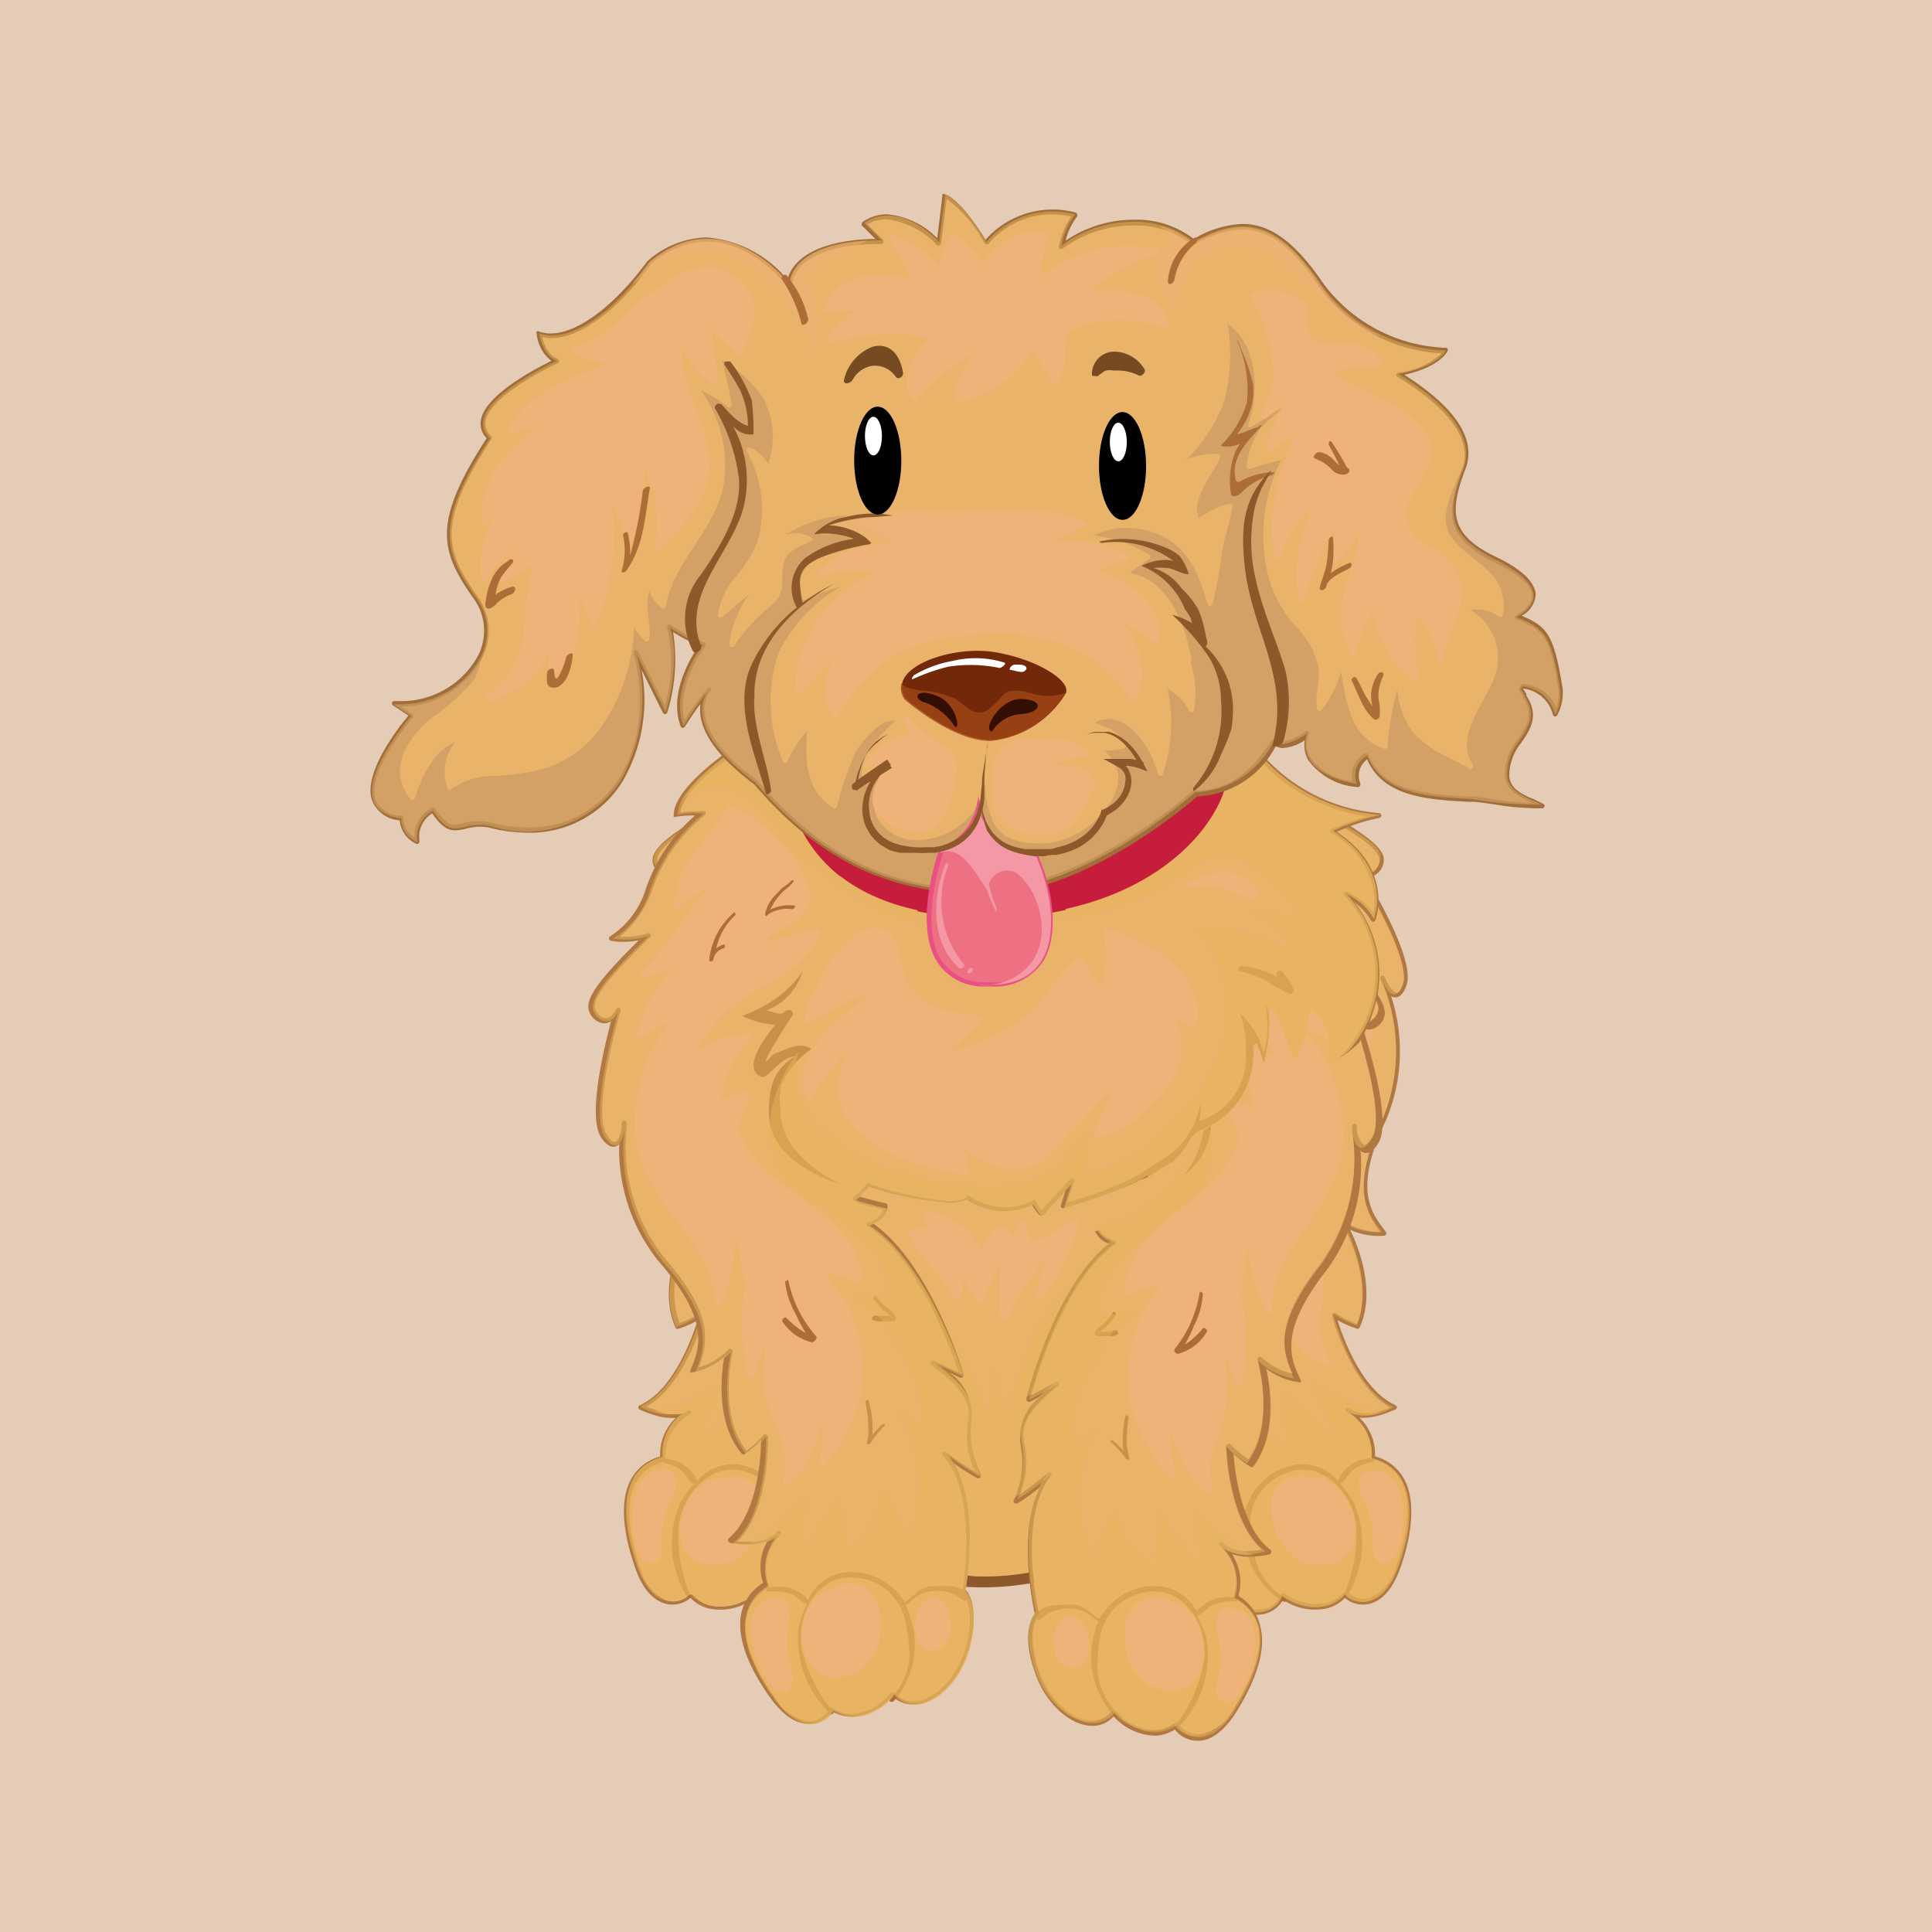 <svg xmlns="http://www.w3.org/2000/svg" viewBox="0 0 100 100"><defs><style>.cls-1{isolation:isolate;}.cls-2{fill:#e5ccb7;}.cls-3{fill:#8d592b;}.cls-12,.cls-4,.cls-8{fill:#efb379;}.cls-5{fill:#e7b45d;}.cls-12,.cls-13,.cls-5{opacity:0.5;}.cls-10,.cls-12,.cls-13,.cls-16,.cls-21,.cls-22,.cls-5{mix-blend-mode:multiply;}.cls-6{fill:#b17841;}.cls-7{fill:#ad6d37;}.cls-23,.cls-8{mix-blend-mode:screen;}.cls-10,.cls-9{fill:#c61d3d;}.cls-11{fill:#a16e39;}.cls-13{fill:#bc8e60;}.cls-14{fill:#ed7182;}.cls-15{fill:#e95182;}.cls-16,.cls-24{fill:#f598a5;}.cls-17{fill:#000100;}.cls-18{fill:#fff;}.cls-19{fill:#764b22;}.cls-20{fill:#722809;}.cls-21{fill:#9f4616;opacity:0.8;}.cls-22{fill:#330e03;}</style></defs><title>Asset 25</title><g class="cls-1"><g id="Layer_2" data-name="Layer 2"><g id="Layer_1-2" data-name="Layer 1"><rect class="cls-2" width="100" height="100"/><path class="cls-3" d="M64.46,53.42A12.09,12.09,0,0,0,57,48.21a20.49,20.49,0,0,0-10.43-.27A9.47,9.47,0,0,0,43,49.73a6.85,6.85,0,0,0-1.5,1.84,13.67,13.67,0,0,0-1.06,1.23,19.09,19.09,0,0,0-3.28,8.29,35.44,35.44,0,0,0-.32,5.23,19.09,19.09,0,0,0,.47,5.26,14,14,0,0,0,4.83,7.64,14.42,14.42,0,0,0,17.61-.12,19.94,19.94,0,0,0,5.5-7c1.4-3,1.57-6.56,1.56-9.83A17.48,17.48,0,0,0,64.46,53.42Z"/><path class="cls-4" d="M60.9,77.28a13.69,13.69,0,0,1-10.38,4.31,13.68,13.68,0,0,1-5.13-1.44A13.26,13.26,0,0,1,41,77.27c-2.53-2.66-3.64-6.65-3.71-10.21A28,28,0,0,1,39,55.83a12.77,12.77,0,0,1,2.16-3.61A11.15,11.15,0,0,1,39.88,54c-.06.07,0,.14.08.07A21,21,0,0,0,42.1,51.2l.22-.2c1.53-1.34,3.42-1.78,5.33-2.3,0,0,0-.07,0-.06A17.55,17.55,0,0,0,43.51,50a7.71,7.71,0,0,0-1,.67c.14-.16.28-.33.44-.48a9,9,0,0,1,5-2.17,20.56,20.56,0,0,1,11.49,1.5c6.89,3.15,7.59,11.73,6.52,18.3A17.34,17.34,0,0,1,60.9,77.28Z"/><path class="cls-5" d="M59.4,49.54A20.56,20.56,0,0,0,47.91,48a9,9,0,0,0-5,2.17c-.15.15-.3.31-.44.48a7.71,7.71,0,0,1,1-.67,17.55,17.55,0,0,1,4.15-1.38s0,.05,0,.06c-1.91.52-3.8,1-5.33,2.3l-.22.2A21,21,0,0,1,40,54.1c-.07.07-.14,0-.08-.07a11.15,11.15,0,0,0,1.23-1.81A12.77,12.77,0,0,0,39,55.83a28,28,0,0,0-1.71,11.24c.07,3.56,1.18,7.55,3.71,10.21a13.26,13.26,0,0,0,4.44,2.87,13.68,13.68,0,0,0,5.13,1.44A13.69,13.69,0,0,0,60.9,77.28a17.34,17.34,0,0,0,5-9.44C67,61.26,66.29,52.69,59.4,49.54ZM55.85,63.38a14.34,14.34,0,0,1-1.94,3.88.16.16,0,0,1-.27-.11,8.09,8.09,0,0,1,.56-2,11.25,11.25,0,0,0-2.1,3.15c-.07.11-.27.11-.29,0a17.32,17.32,0,0,1,0-2.78,6.34,6.34,0,0,0-.92,1.85.16.16,0,0,1-.29,0,8.57,8.57,0,0,1-.74-1.26,4.59,4.59,0,0,1-.13,1.16.16.16,0,0,1-.29,0c-.68-1.21-1.76-2.14-2.39-3.38a.16.16,0,0,1,.1-.23c.28,0,.56-.08.84-.1a5.41,5.41,0,0,1-.15-.62c0-.09,0-.21.15-.2a3.49,3.49,0,0,1,2.79,2c.25-.42.46-1,.87-1.2s.57.2.74.49c.12-.26.23-.52.37-.77a.16.16,0,0,1,.29,0,9,9,0,0,1,.33,1.09,13.57,13.57,0,0,0,2.26-1.24C55.73,63.14,55.9,63.23,55.85,63.38Z"/><path class="cls-5" d="M63.9,53.95c-1.09.7-1.22,2.3-1.37,3.47A10.06,10.06,0,0,1,62,60.17c-1,2.3-3.46,3.19-5.16,4.85a18.6,18.6,0,0,0-3.15,3.78,23,23,0,0,0-1.39,4c0,.11-.23.18-.29,0a17.71,17.71,0,0,1-.64-2.13c0,.91,0,1.82,0,2.73a.16.16,0,0,1-.32,0,16.65,16.65,0,0,0-4.05-7.05c.22,1.06,1.05,3.44.14,3.57-.6.08-1.21-.56-1.6-.93-.63-.59-1.18-1.24-1.78-1.86a20.62,20.62,0,0,1-4.87-7.08,19.86,19.86,0,0,1-.65-2.05,30.58,30.58,0,0,0-1,9c.07,3.56,1.18,7.55,3.71,10.21a13.26,13.26,0,0,0,4.44,2.87,13.68,13.68,0,0,0,5.13,1.44A13.69,13.69,0,0,0,60.9,77.28a17.34,17.34,0,0,0,5-9.44c.74-4.51.64-10-1.73-14A.59.59,0,0,0,63.9,53.95Z"/><path class="cls-4" d="M71,75.47a2.59,2.59,0,0,0-1.15-2.34,2.75,2.75,0,0,0,2.29-.3C70,71.86,69,68,69,68a5,5,0,0,0,1.22.6c1-2.3-.67-5.29-.67-5.29a3.48,3.48,0,0,0,2,.47c-.82-1-1.7-2.26,0-5.9a9.27,9.27,0,0,0,0-7.08c.2.43.67,1.19,1.05.12.51-1.41-2.43-6.05-2.43-6.05s.65.8,1.13,0-.09-1.23-2.08-2.4a8.86,8.86,0,0,0-1.5.81A25.64,25.64,0,0,0,65,45.63l-1,.95a.14.14,0,0,1,.08.23,2.9,2.9,0,0,1-1.1.81l-.21.22a5.06,5.06,0,0,1,1.39,1.93.13.13,0,0,1-.16.17,6.69,6.69,0,0,0-1.73-.34,3.76,3.76,0,0,1,1.66,2.2,5.12,5.12,0,0,1-.49,3.45C64.06,58.76,60.62,62,58.7,65a24.23,24.23,0,0,0-.26,2.91l1.27-1.1c-.75,1.06-1.67,2.27-1,3.45A4.79,4.79,0,0,1,59,73.12a13.92,13.92,0,0,0,1.42-1.67c-1.27,2.57,1,7.1,1,7.1s-.59.9.61,2.88,3.63,2.76,4.34,1.18c.68.54,2.3,1,3.24-.08.33.43,1.88,1,2.76-1.42S73.33,76.08,71,75.47Z"/><path class="cls-6" d="M72.69,76.58a2.41,2.41,0,0,0-1.52-1.2,2.58,2.58,0,0,0-.81-2,3,3,0,0,0,1.06-.13,5.91,5.91,0,0,0,.81-.3.12.12,0,0,0,0-.22c-1.74-.77-2.72-3.49-3-4.4a5.12,5.12,0,0,0,1,.44.12.12,0,0,0,.15-.07c.85-1.89-.08-4.19-.5-5.05a3.51,3.51,0,0,0,1.76.31.12.12,0,0,0,.1-.07.12.12,0,0,0,0-.12C71,62.8,70,61.62,71.73,58A9.16,9.16,0,0,0,72,51.55a.38.38,0,0,0,.33.06c.19-.05.34-.25.47-.61.43-1.18-1.38-4.39-2.13-5.65a.63.63,0,0,0,.38,0,.91.91,0,0,0,.56-1c-.13-.48-.73-1-2.16-1.87l-.27.12c1.45.85,2.08,1.38,2.2,1.81a.56.56,0,0,1-.09.47.57.57,0,0,1-.3.27c-.3.09-.63-.3-.63-.31a.12.12,0,0,0-.17,0,.12.12,0,0,0,0,.16s2.9,4.61,2.42,5.94c-.13.36-.25.44-.3.46s-.34-.19-.53-.59c-.06-.16-.11-.25-.11-.25a.12.12,0,0,0-.22.09s0,.11.11.26a9.16,9.16,0,0,1,0,7c-1.55,3.33-1,4.67-.13,5.85a3.42,3.42,0,0,1-1.73-.47.12.12,0,0,0-.17.16s1.61,2.88.71,5.08a4.88,4.88,0,0,1-1.09-.55.12.12,0,0,0-.19.13c0,.15,1,3.63,3,4.75a5.53,5.53,0,0,1-.54.19A2,2,0,0,1,70,73l-.18-.12a.13.13,0,0,0-.09,0l-.06,0a.12.12,0,0,0,0,.16.74.74,0,0,0,.23.15,2.48,2.48,0,0,1,1.08,2.22.12.12,0,0,0,.09.13,2.21,2.21,0,0,1,1.46,1.11c.5,1,.41,2.51-.25,4.37a2.43,2.43,0,0,1-1.38,1.69,1.16,1.16,0,0,1-1.16-.3.12.12,0,0,0-.09,0,.12.12,0,0,0-.09,0,1.72,1.72,0,0,1-.85.55,2.69,2.69,0,0,1-2.22-.49.12.12,0,0,0-.1,0,.12.12,0,0,0-.08.07,1.22,1.22,0,0,1-.8.71c-1,.29-2.52-.56-3.33-1.91-1.14-1.87-.62-2.75-.61-2.75a.12.12,0,0,0,0-.12s-2.2-4.5-1-7a.12.12,0,0,0-.21-.13c-.52.69-.91,1.13-1.14,1.39a4.5,4.5,0,0,0-.37-2.57c-.59-1.07.21-2.21.93-3.21l.08-.12a.12.12,0,0,0-.18-.16l-1.06.92a25.6,25.6,0,0,1,.29-2.89c-.12.17-.23.35-.33.52a24.53,24.53,0,0,0-.21,2.61.13.13,0,0,0,0,.07.13.13,0,0,0,.15.08l0,0,.53-.46a2.62,2.62,0,0,0-.46,2.78,4.63,4.63,0,0,1,.28,2.76.12.12,0,0,0,0,.09.12.12,0,0,0,.15.08l.05,0a11.09,11.09,0,0,0,1-1.09c-.62,2.48,1,5.92,1.21,6.42-.12.25-.42,1.2.64,2.95.88,1.46,2.47,2.34,3.61,2a1.45,1.45,0,0,0,.88-.71,2.94,2.94,0,0,0,2.32.44,2,2,0,0,0,.88-.53,1.45,1.45,0,0,0,1.33.29c.45-.13,1.08-.55,1.54-1.84S73.38,77.89,72.69,76.58Z"/><path class="cls-7" d="M63.9,51.79a3.75,3.75,0,0,0-1.6-2.16c1.13.34,1.61,1.15,2,2.4a3.24,3.24,0,0,1-.72,2.89A4.87,4.87,0,0,0,63.9,51.79Z"/><path class="cls-7" d="M64,46.82a2.91,2.91,0,0,1-1.08.79l-.07.07a5.24,5.24,0,0,0,1.33-.85Z"/><path class="cls-7" d="M62.78,47.8l0,0a5.06,5.06,0,0,1,1.39,1.93.13.13,0,0,1-.16.17,4.81,4.81,0,0,0-1.09-.26c.32.12.64.32.91.43.1,0,.26.08.36,0C64.88,49.44,63.65,48.42,62.78,47.8Z"/><path class="cls-7" d="M65.1,63.76a6.26,6.26,0,0,0,.59-3.12c0-.11.15-.06.18,0a4.05,4.05,0,0,1-.07,1.68,7.43,7.43,0,0,1-.24,1.06,4.37,4.37,0,0,0,.71-1c.06-.11.27,0,.26.1A2.48,2.48,0,0,1,65.34,64C65.23,64,65.05,63.88,65.1,63.76Z"/><path class="cls-7" d="M61.17,63.44a2.67,2.67,0,0,0,.43-.8c0-.08.21,0,.17.09a5.35,5.35,0,0,1-.32.68c-.07.11-.22.23-.28.36a3.87,3.87,0,0,0,.74-.26c.09,0,.25.08.18.17a.73.73,0,0,1-.43.2l-.59.14a.15.15,0,0,1-.16-.11C60.89,63.71,61,63.58,61.17,63.44Z"/><path class="cls-7" d="M63.11,69.08c.2.12.4.23.59.36a5.51,5.51,0,0,1-.29-1.75c0-.09.18,0,.18,0a5.59,5.59,0,0,0,.15,1,3.27,3.27,0,0,0,.34,1c.1.14-.1.16-.19.07a5.54,5.54,0,0,0-.89-.61C62.89,69.13,63,69,63.11,69.08Z"/><path class="cls-7" d="M61.26,78.76c.17-.74,1-.8,1.61-1a1.44,1.44,0,0,1,.73,0c.16,0,.68.34.88.37a3.25,3.25,0,0,1,2.58-2.32,2.4,2.4,0,0,1,2.18.84.13.13,0,0,1,0,0A1.94,1.94,0,0,1,71,75.48c.12,0,.19.17.08.17a2.87,2.87,0,0,0-1,.39c-.28.19-.39.54-.65.73a.11.11,0,0,1-.09,0,5.08,5.08,0,0,1,.73,1,5.25,5.25,0,0,1-.38,4.9c0,.07-.19,0-.16-.08A7.73,7.73,0,0,0,70.2,79c-.15-1.71-1.82-3.48-3.6-2.77a2.8,2.8,0,0,0-1.88,2.93A9.65,9.65,0,0,0,65,80.83a3.39,3.39,0,0,0,1.55,1.89c.17.12,0,.25-.18.15a4.44,4.44,0,0,1-2-4.07,3,3,0,0,1,.05-.51,3.74,3.74,0,0,1-.7-.27,2.06,2.06,0,0,0-2.21.86C61.49,79,61.23,78.88,61.26,78.76Z"/><path class="cls-5" d="M64,49.93a6.69,6.69,0,0,0-1.73-.34,3.76,3.76,0,0,1,1.66,2.2,5.12,5.12,0,0,1-.49,3.45,5.17,5.17,0,0,1-.09,2.23c1.15-1.55,2.62-3,2.66-5a.13.13,0,0,1,0-.08c-.28-.51-.7-1-1-1.48a.13.13,0,0,1,.08-.2,2.36,2.36,0,0,1,1.38.13,4.93,4.93,0,0,0-2.35-2.72.14.14,0,0,1,0-.25A4.36,4.36,0,0,1,67,48a6.06,6.06,0,0,0-2.61-1.79l-.37.35a.14.14,0,0,1,.08.23,2.88,2.88,0,0,1-1.09.8l-.21.23a5.06,5.06,0,0,1,1.39,1.93A.13.13,0,0,1,64,49.93Z"/><path class="cls-5" d="M71,75.47a2.59,2.59,0,0,0-1.15-2.34,2.75,2.75,0,0,0,2.29-.3C70,71.86,69,68,69,68a5,5,0,0,0,1.22.6c1-2.3-.67-5.29-.67-5.29a3.48,3.48,0,0,0,2,.47c-.82-1-1.7-2.26,0-5.9a9.27,9.27,0,0,0,0-7.08c.2.43.67,1.19,1.05.12.51-1.41-2.43-6.05-2.43-6.05s.65.8,1.13,0-.09-1.23-2.08-2.4a9.51,9.51,0,0,0-1.1.55l.34.18a.14.14,0,0,1,0,.25,4.05,4.05,0,0,1-1.08.09l-.21.15a7.16,7.16,0,0,1,2.41,2.56.14.14,0,0,1-.15.2,13.86,13.86,0,0,0-1.71-.37,8.25,8.25,0,0,1,3.46,6c.12,3-2.39,5.53-1.67,8.59a.14.14,0,0,1-.22.13,6.84,6.84,0,0,1-1.66-3.08A8.92,8.92,0,0,0,67.89,60a.15.15,0,0,1-.06.15A11.72,11.72,0,0,1,69,64.79a.14.14,0,0,1-.25.07,11.62,11.62,0,0,0-1-1.35,7.76,7.76,0,0,1,.72,2.57c.1,1.52-.54,2.91.33,4.35a.14.14,0,0,1-.15.2c-1.22-.34-1.92-1.55-2.64-2.56a8.92,8.92,0,0,0,.72,2c0,.11-.06.28-.18.19a7.63,7.63,0,0,1-3.2-4,8.1,8.1,0,0,1-.27-2.91A5,5,0,0,1,63.32,62a7.36,7.36,0,0,0,.43-1.24,5.17,5.17,0,0,0-1.51.93.14.14,0,0,1-.2-.08A4,4,0,0,1,62,60.36C61,62,59.65,63.5,58.7,65a24.23,24.23,0,0,0-.26,2.91l1.27-1.1c-.75,1.06-1.67,2.27-1,3.45A4.79,4.79,0,0,1,59,73.12a13.92,13.92,0,0,0,1.42-1.67c-1.27,2.57,1,7.1,1,7.1s-.59.9.61,2.88,3.63,2.76,4.34,1.18c.68.54,2.3,1,3.24-.08.33.43,1.88,1,2.76-1.42S73.33,76.08,71,75.47Zm-6.72,4.75a.8.8,0,0,1-1.3.6c-1-.62-.79-3,.51-2.4h0l.15.08,0,.05A2,2,0,0,1,64.33,80.22Zm4.22.78c-1.7.14-2.72-1.53-2.71-3.07a1.56,1.56,0,0,1,1-1.46,1.37,1.37,0,0,1,1,0C70.13,76.29,71.3,80.78,68.55,81Zm3.1-.09c-.39,0-.5-.35-.53-.69s0-.6,0-.9a5.16,5.16,0,0,0-.55-1.78c-.15-.36-.39-1.11.11-1.35a.88.88,0,0,1,.79,0,.11.11,0,0,1,.12,0c1,.33,1.12,1.67,1.1,2.56C72.62,79.26,72.49,80.9,71.64,80.9Z"/><path class="cls-5" d="M71,75.47a2.59,2.59,0,0,0-1.15-2.34,2.17,2.17,0,0,0,1.57,0A4.25,4.25,0,0,1,71,73a10.58,10.58,0,0,1-3-1.39c.2.82.76,1.53,1,2.37a.14.14,0,0,1-.2.15A11.38,11.38,0,0,1,66.33,72a13.32,13.32,0,0,0,.36,2.64.13.13,0,0,1-.17.13,3.76,3.76,0,0,1-2.44-2.4c-.28.79-.36,1.64-.57,2.45a.14.14,0,0,1-.25,0,7.43,7.43,0,0,1-1.17-6.26,3.68,3.68,0,0,0-.79,1,.14.14,0,0,1-.25,0,7,7,0,0,1,.29-4.66,5.17,5.17,0,0,1,1.29-2.6,8,8,0,0,0-1.55.53.14.14,0,0,1-.2-.08,5.44,5.44,0,0,1-.1-.69c-.73,1-1.49,2-2.09,2.91a24.23,24.23,0,0,0-.26,2.91l1.27-1.1c-.75,1.06-1.67,2.27-1,3.45A4.79,4.79,0,0,1,59,73.12a13.92,13.92,0,0,0,1.42-1.67c-1.27,2.57,1,7.1,1,7.1s-.59.9.61,2.88,3.63,2.76,4.34,1.18c.68.54,2.3,1,3.24-.08.33.43,1.88,1,2.76-1.42S73.33,76.08,71,75.47Zm-6.72,4.75a.8.8,0,0,1-1.3.6c-1-.62-.79-3,.51-2.4h0l.15.08,0,.05A2,2,0,0,1,64.33,80.22Zm4.22.78c-1.7.14-2.72-1.53-2.71-3.07a1.56,1.56,0,0,1,1-1.46,1.37,1.37,0,0,1,1,0C70.13,76.29,71.3,80.78,68.55,81Zm3.1-.09c-.39,0-.5-.35-.53-.69s0-.6,0-.9a5.16,5.16,0,0,0-.55-1.78c-.15-.36-.39-1.11.11-1.35a.88.88,0,0,1,.79,0,.11.11,0,0,1,.12,0c1,.33,1.12,1.67,1.1,2.56C72.62,79.26,72.49,80.9,71.64,80.9Z"/><path class="cls-5" d="M63.41,55.24a5,5,0,0,1,0,1.61,4.28,4.28,0,0,0,1-4.36A5.61,5.61,0,0,0,63.56,51a3.89,3.89,0,0,1,.34.82A5.12,5.12,0,0,1,63.41,55.24Z"/><path class="cls-8" d="M69.14,55.4a11,11,0,0,0-.11-4c-.23-1.58-.24-3.06-1.2-4.42,0-.05,0-.09.08-.06a6.15,6.15,0,0,1,2.71,3.83,7.09,7.09,0,0,1-1.15,4.85C69.38,55.7,69.11,55.54,69.14,55.4Z"/><path class="cls-8" d="M67.26,66a5.61,5.61,0,0,0-.42-2.62c0-.05.05,0,.07,0a4.63,4.63,0,0,1,.74,4.55c-.07.19-.38.07-.39-.1A6.68,6.68,0,0,1,67.26,66Z"/><path class="cls-8" d="M66.68,58.9a2.21,2.21,0,0,1,.23-.86c.17-.29.42-.52.57-.83,0,0,.09,0,.09,0,0,.55-.25,1-.25,1.58s.17,1.15.24,1.73c0,.26-.35.18-.43,0A2.71,2.71,0,0,1,66.68,58.9Z"/><path class="cls-8" d="M67.79,77a2.26,2.26,0,0,1,1.42.86c.31.4.67,1.24.22,1.64-.16.15-.44,0-.57-.09a1.64,1.64,0,0,1-.49-1A2.4,2.4,0,0,0,67.76,77S67.73,77,67.79,77Z"/><path class="cls-8" d="M71.58,77.51c0-.27,0-.54-.07-.82,0-.07.09,0,.12,0,.32.44,1.16,1.51.47,2-.19.13-.44,0-.49-.24A4.29,4.29,0,0,1,71.58,77.51Z"/><path class="cls-4" d="M46.87,67.54a23.31,23.31,0,0,1-3.56-8.09c-.19-.89-.42-1.87-.55-2.86A5.75,5.75,0,0,1,42,55.51a5.34,5.34,0,0,1-.62-3.71,3.76,3.76,0,0,1,1.66-2.2,6.69,6.69,0,0,0-1.74.34.14.14,0,0,1-.16-.17,5.06,5.06,0,0,1,1.4-1.93l-.21-.22a2.9,2.9,0,0,1-1.1-.81.14.14,0,0,1,.08-.23l-1-.95a25.75,25.75,0,0,0-2.85-2.29,8.83,8.83,0,0,0-1.5-.81c-2,1.17-2.47,1.78-2.07,2.4s1.13,0,1.13,0S32.1,49.54,32.61,51c.39,1.07.85.31,1.06-.12a9.26,9.26,0,0,0,0,7.08c1.7,3.65.82,4.87,0,5.9a3.48,3.48,0,0,0,2-.47s-1.7,3-.67,5.29A5,5,0,0,0,36.3,68s-1,3.83-3.16,4.79a2.74,2.74,0,0,0,2.29.3,2.59,2.59,0,0,0-1.15,2.34c-2.28.61-2.17,3.17-1.3,5.64s2.42,1.85,2.76,1.42c.95,1.11,2.56.63,3.25.08.71,1.57,3.15.79,4.34-1.18s.61-2.88.61-2.88,2.24-4.53,1-7.1a13.82,13.82,0,0,0,1.42,1.67,4.8,4.8,0,0,1,.29-2.87c.65-1.18-.26-2.39-1-3.45l1.26,1.1S46.88,67.77,46.87,67.54Z"/><path class="cls-6" d="M47,67.73l-.26-.39c0,.11,0,.2,0,.28L45.7,66.7a.12.12,0,0,0-.18.16l.08.12c.71,1,1.52,2.14.93,3.21a4.49,4.49,0,0,0-.36,2.57c-.23-.25-.62-.7-1.14-1.39a.12.12,0,0,0-.16,0,.12.12,0,0,0,0,.16c1.22,2.49-1,6.95-1,7a.13.13,0,0,0,0,.12s.52.88-.61,2.75c-.81,1.34-2.31,2.2-3.33,1.91a1.22,1.22,0,0,1-.8-.71.12.12,0,0,0-.19,0,2.69,2.69,0,0,1-2.22.49,1.72,1.72,0,0,1-.85-.55.12.12,0,0,0-.1,0,.12.12,0,0,0-.09,0,1.16,1.16,0,0,1-1.16.3,2.43,2.43,0,0,1-1.38-1.69c-.66-1.86-.75-3.41-.25-4.37a2.21,2.21,0,0,1,1.46-1.11.12.12,0,0,0,.09-.13,2.48,2.48,0,0,1,1.08-2.22.76.76,0,0,0,.23-.15.12.12,0,0,0,0-.16l-.06,0a.13.13,0,0,0-.09,0l-.18.12A2,2,0,0,1,34,73a5.34,5.34,0,0,1-.54-.19c2-1.13,3-4.6,3-4.75a.12.12,0,0,0-.19-.13,4.93,4.93,0,0,1-1.09.55c-.9-2.2.69-5.05.71-5.08a.12.12,0,0,0,0-.15.12.12,0,0,0-.15,0,3.41,3.41,0,0,1-1.73.47c.89-1.17,1.43-2.51-.13-5.85a9.16,9.16,0,0,1,0-7c.07-.15.11-.26.11-.26a.12.12,0,0,0-.23-.09l-.11.25c-.19.4-.39.63-.53.59s-.17-.1-.3-.46c-.48-1.34,2.39-5.9,2.42-5.94a.12.12,0,0,0,0-.16.12.12,0,0,0-.17,0s-.33.39-.64.31a.68.68,0,0,1-.39-.73c.11-.43.74-1,2.2-1.81l-.27-.12c-1.43.85-2,1.39-2.16,1.87a.8.8,0,0,0,.12.66.79.79,0,0,0,.44.37.63.63,0,0,0,.38,0c-.75,1.26-2.56,4.47-2.13,5.65.13.36.28.56.47.61a.38.38,0,0,0,.33-.06A9.16,9.16,0,0,0,33.6,58c1.7,3.66.77,4.83,0,5.78a.12.12,0,0,0,0,.12.12.12,0,0,0,.1.07,3.51,3.51,0,0,0,1.76-.31c-.42.86-1.34,3.16-.5,5.05a.12.12,0,0,0,.15.07,5.15,5.15,0,0,0,1-.44c-.29.92-1.26,3.63-3,4.4a.12.12,0,0,0-.07.11.12.12,0,0,0,.07.11,6,6,0,0,0,.81.3,3,3,0,0,0,1.06.13,2.58,2.58,0,0,0-.81,2,2.41,2.41,0,0,0-1.52,1.2c-.69,1.3-.25,3.2.23,4.57S34,82.86,34.41,83a1.45,1.45,0,0,0,1.33-.29,2,2,0,0,0,.88.53,2.94,2.94,0,0,0,2.32-.44,1.46,1.46,0,0,0,.89.71c1.14.33,2.72-.56,3.61-2,1.06-1.75.76-2.7.64-2.95.24-.5,1.83-3.94,1.21-6.42a10.81,10.81,0,0,0,1,1.09l.05,0a.12.12,0,0,0,.15-.17,4.65,4.65,0,0,1,.28-2.76,2.62,2.62,0,0,0-.46-2.78l.53.46,0,0a.13.13,0,0,0,.15-.08.13.13,0,0,0,0-.07S47,67.79,47,67.73Z"/><path class="cls-7" d="M41.42,51.79A3.75,3.75,0,0,1,43,49.63c-1.13.34-1.61,1.15-2,2.4a3.24,3.24,0,0,0,.71,2.89A4.88,4.88,0,0,1,41.42,51.79Z"/><path class="cls-7" d="M41.29,46.82a2.88,2.88,0,0,0,1.08.79l.07.07a5.25,5.25,0,0,1-1.33-.85Z"/><path class="cls-7" d="M42.55,47.8l0,0a5.06,5.06,0,0,0-1.4,1.93.14.14,0,0,0,.16.17,4.82,4.82,0,0,1,1.09-.26c-.32.12-.64.32-.91.43-.1,0-.26.08-.36,0C40.45,49.44,41.68,48.42,42.55,47.8Z"/><path class="cls-7" d="M40.23,63.76a6.25,6.25,0,0,1-.59-3.12c0-.11-.15-.06-.18,0a4.05,4.05,0,0,0,.07,1.68,7.33,7.33,0,0,0,.24,1.06,4.38,4.38,0,0,1-.71-1c-.06-.11-.27,0-.25.1A2.48,2.48,0,0,0,40,64C40.09,64,40.27,63.88,40.23,63.76Z"/><path class="cls-7" d="M44.16,63.44a2.72,2.72,0,0,1-.43-.8c0-.08-.21,0-.17.09a5.21,5.21,0,0,0,.32.68c.07.11.22.23.28.36a3.86,3.86,0,0,1-.74-.26c-.09,0-.26.08-.18.17a.73.73,0,0,0,.43.2l.59.14a.15.15,0,0,0,.16-.11C44.44,63.71,44.29,63.58,44.16,63.44Z"/><path class="cls-7" d="M42.21,69.08c-.2.12-.4.23-.59.36a5.55,5.55,0,0,0,.29-1.75c0-.09-.18,0-.18,0a5.59,5.59,0,0,1-.15,1,3.18,3.18,0,0,1-.34,1c-.1.14.1.16.19.07a5.51,5.51,0,0,1,.9-.61C42.44,69.13,42.32,69,42.21,69.08Z"/><path class="cls-7" d="M44.07,78.76c-.17-.74-1-.8-1.61-1a1.44,1.44,0,0,0-.73,0c-.16,0-.68.34-.88.37a3.25,3.25,0,0,0-2.58-2.32,2.4,2.4,0,0,0-2.18.84s0,0,0,0a1.94,1.94,0,0,0-1.8-1.15c-.12,0-.19.17-.09.17a2.88,2.88,0,0,1,1,.39c.28.19.39.54.65.73a.12.12,0,0,0,.09,0,5.09,5.09,0,0,0-.73,1,5.25,5.25,0,0,0,.38,4.9c0,.07.19,0,.16-.08A7.74,7.74,0,0,1,35.13,79c.15-1.71,1.82-3.48,3.6-2.77a2.8,2.8,0,0,1,1.89,2.93,9.54,9.54,0,0,1-.27,1.65,3.39,3.39,0,0,1-1.55,1.89c-.17.12,0,.25.18.15a4.44,4.44,0,0,0,2-4.07,3.24,3.24,0,0,0-.05-.51,3.8,3.8,0,0,0,.7-.27,2.06,2.06,0,0,1,2.21.86C43.83,79,44.09,78.88,44.07,78.76Z"/><path class="cls-5" d="M46.87,67.54a23.31,23.31,0,0,1-3.56-8.09c-.19-.89-.42-1.87-.55-2.86A5.75,5.75,0,0,1,42,55.51a5.34,5.34,0,0,1-.62-3.71,3.76,3.76,0,0,1,1.66-2.2,6.69,6.69,0,0,0-1.74.34.14.14,0,0,1-.16-.17,5.06,5.06,0,0,1,1.4-1.93l-.21-.23a2.86,2.86,0,0,1-1.09-.8.14.14,0,0,1,.08-.23L41,46.22A6.05,6.05,0,0,0,38.37,48a4.36,4.36,0,0,1,2.79-.1.14.14,0,0,1,0,.25,4.93,4.93,0,0,0-2.35,2.72,2.36,2.36,0,0,1,1.38-.13.14.14,0,0,1,.08.2c-.28.51-.71,1-1,1.48a.12.12,0,0,1,0,.08C39.43,56,44,57.85,43.29,61.6a.13.13,0,0,1-.2.08,5.18,5.18,0,0,0-1.51-.93A7.54,7.54,0,0,0,42,62a4.92,4.92,0,0,1,.26,1.34A8.1,8.1,0,0,1,42,66.23a7.64,7.64,0,0,1-3.2,4c-.13.09-.23-.08-.18-.19a9,9,0,0,0,.72-2c-.71,1-1.41,2.22-2.64,2.56a.14.14,0,0,1-.15-.2c.87-1.43.22-2.82.33-4.35a7.76,7.76,0,0,1,.72-2.57,11.5,11.5,0,0,0-1,1.35.14.14,0,0,1-.25-.07,11.77,11.77,0,0,1,1.18-4.64.15.15,0,0,1-.06-.15,9,9,0,0,0,.16-2.23,6.84,6.84,0,0,1-1.66,3.08.14.14,0,0,1-.22-.13c.73-3.06-1.78-5.58-1.67-8.59a8.24,8.24,0,0,1,3.46-6,13.81,13.81,0,0,0-1.71.37.14.14,0,0,1-.15-.2,7.16,7.16,0,0,1,2.41-2.56l-.21-.15a4,4,0,0,1-1.08-.09.14.14,0,0,1,0-.25l.34-.18a9.61,9.61,0,0,0-1.1-.55c-2,1.17-2.47,1.78-2.07,2.4s1.13,0,1.13,0S32.1,49.54,32.61,51c.39,1.07.85.31,1.06-.12a9.26,9.26,0,0,0,0,7.08c1.7,3.65.82,4.87,0,5.9a3.48,3.48,0,0,0,2-.47s-1.7,3-.67,5.29A5,5,0,0,0,36.3,68s-1,3.83-3.16,4.79a2.74,2.74,0,0,0,2.29.3,2.59,2.59,0,0,0-1.15,2.34c-2.28.61-2.17,3.17-1.3,5.64s2.42,1.85,2.76,1.42c.95,1.11,2.56.63,3.25.08.71,1.57,3.15.79,4.34-1.18s.61-2.88.61-2.88,2.24-4.53,1-7.1a13.82,13.82,0,0,0,1.42,1.67,4.8,4.8,0,0,1,.29-2.87c.65-1.18-.26-2.39-1-3.45l1.26,1.1S46.88,67.77,46.87,67.54Zm-12.06,10a5.16,5.16,0,0,0-.55,1.78c0,.3,0,.6,0,.9s-.14.7-.53.69c-.84,0-1-1.64-1-2.2,0-.88.11-2.22,1.1-2.56a.11.11,0,0,1,.12,0,.88.88,0,0,1,.79,0C35.2,76.42,35,77.17,34.81,77.53Zm2,3.47c-2.76-.22-1.58-4.71.69-4.51a1.37,1.37,0,0,1,1,0,1.56,1.56,0,0,1,1,1.46C39.5,79.46,38.48,81.14,36.78,81Zm5.52-.19a.81.81,0,0,1-1.31-.6,2,2,0,0,1,.6-1.67.13.13,0,0,1,0-.05l.15-.08h0C43.09,77.78,43.26,80.2,42.3,80.81Z"/><path class="cls-5" d="M43,58.2c-.11-.53-.21-1.06-.28-1.61A5.75,5.75,0,0,1,42,55.51a5.34,5.34,0,0,1-.62-3.71,3.84,3.84,0,0,1,.34-.82,5.59,5.59,0,0,0-.86,1.53,4.31,4.31,0,0,0,1,4.4C42.28,57.34,42.67,57.76,43,58.2Z"/><path class="cls-5" d="M46.87,67.54a25.66,25.66,0,0,1-2.51-4.68.15.15,0,0,1-.12,0,8,8,0,0,0-1.55-.53A5.17,5.17,0,0,1,44,64.91a7,7,0,0,1,.3,4.66.14.14,0,0,1-.25,0,3.75,3.75,0,0,0-.79-1,7.43,7.43,0,0,1-1.17,6.26.14.14,0,0,1-.25,0c-.2-.82-.28-1.66-.57-2.45a3.76,3.76,0,0,1-2.44,2.4.13.13,0,0,1-.17-.13A13.49,13.49,0,0,0,39,72a11.34,11.34,0,0,1-2.43,2.11.14.14,0,0,1-.2-.15c.2-.83.76-1.54,1-2.37a10.59,10.59,0,0,1-3,1.39,4.31,4.31,0,0,1-.48.07,2.17,2.17,0,0,0,1.57,0,2.59,2.59,0,0,0-1.15,2.34c-2.28.61-2.17,3.17-1.3,5.64s2.42,1.85,2.76,1.42c.95,1.11,2.56.63,3.25.08.71,1.57,3.15.79,4.34-1.18s.61-2.88.61-2.88,2.24-4.53,1-7.1a13.82,13.82,0,0,0,1.42,1.67,4.8,4.8,0,0,1,.29-2.87c.65-1.18-.26-2.39-1-3.45l1.26,1.1S46.88,67.77,46.87,67.54Zm-12.06,10a5.16,5.16,0,0,0-.55,1.78c0,.3,0,.6,0,.9s-.14.7-.53.69c-.84,0-1-1.64-1-2.2,0-.88.11-2.22,1.1-2.56a.11.11,0,0,1,.12,0,.88.88,0,0,1,.79,0C35.2,76.42,35,77.17,34.81,77.53Zm2,3.47c-2.76-.22-1.58-4.71.69-4.51a1.37,1.37,0,0,1,1,0,1.56,1.56,0,0,1,1,1.46C39.5,79.46,38.48,81.14,36.78,81Zm5.52-.19a.81.81,0,0,1-1.31-.6,2,2,0,0,1,.6-1.67.13.13,0,0,1,0-.05l.15-.08h0C43.09,77.78,43.26,80.2,42.3,80.81Z"/><path class="cls-8" d="M36.19,55.4a11,11,0,0,1,.11-4c.23-1.58.24-3.06,1.2-4.42,0-.05,0-.09-.08-.06a6.16,6.16,0,0,0-2.71,3.83,7.09,7.09,0,0,0,1.15,4.85C35.95,55.7,36.22,55.54,36.19,55.4Z"/><path class="cls-8" d="M38.06,66a5.59,5.59,0,0,1,.42-2.62c0-.05-.05,0-.08,0a4.62,4.62,0,0,0-.74,4.55c.07.19.37.07.39-.1A6.73,6.73,0,0,0,38.06,66Z"/><path class="cls-8" d="M38.64,58.9a2.21,2.21,0,0,0-.23-.86c-.17-.29-.42-.52-.57-.83,0,0-.09,0-.09,0,0,.55.26,1,.25,1.58s-.17,1.15-.23,1.73c0,.26.34.18.43,0A2.72,2.72,0,0,0,38.64,58.9Z"/><path class="cls-8" d="M37.54,77a2.26,2.26,0,0,0-1.42.86c-.31.4-.67,1.24-.22,1.64.16.15.44,0,.57-.09a1.64,1.64,0,0,0,.49-1A2.4,2.4,0,0,1,37.57,77S37.59,77,37.54,77Z"/><path class="cls-8" d="M33.75,77.51c0-.27,0-.54.07-.82,0-.07-.09,0-.12,0-.32.44-1.16,1.51-.47,2,.19.13.44,0,.49-.24A4.29,4.29,0,0,0,33.75,77.51Z"/><path class="cls-4" d="M68.42,48.73a3.6,3.6,0,0,0,1.84,0s-1-.36-1.95-2.22c-.12-.3-.25-.58-.38-.84-1,.47-2.06,1-3.07,1.46-1.32.66-2.61,1.36-3.92,2.05-.46.24-.92.47-1.38.72a5.62,5.62,0,0,0,1.29,1.49,4.26,4.26,0,0,0,2.7,1.28c.14,0,.18.17.08.25a3,3,0,0,1-1.6.59,5.25,5.25,0,0,1,1,2.33.14.14,0,0,1-.2.13,6.72,6.72,0,0,0-1.62-.73,3.78,3.78,0,0,1,1.12,2.53,5.37,5.37,0,0,1-1.45,3.5,7.52,7.52,0,0,1-4,2.29,1.19,1.19,0,0,0,.87.63c-3,2.12-4.43,8.12-4.43,8.12l1.49-.79c-1,.87-2.15,1.84-1.78,3.15a4.81,4.81,0,0,1-.37,2.88,14,14,0,0,0,1.77-1.31c-1.83,2.23-.66,7.18-.66,7.18s-.78.75-.06,3,2.93,3.53,4,2.15c.54.69,2,1.53,3.2.66.23.5,1.6,1.45,3-.76s2.11-4.7,0-5.82a2.61,2.61,0,0,0-.59-2.56,2.76,2.76,0,0,0,2.32.22c-1.91-1.44-2-5.41-2-5.41a5,5,0,0,0,1.06.87c1.53-2,.55-5.34.55-5.34a3.5,3.5,0,0,0,1.88.93c-.57-1.2-1.15-2.6,1.35-5.79a9.33,9.33,0,0,0,1.66-6.93c.1.47.39,1.32,1,.36.82-1.27-1-6.49-1-6.49s.46.93,1.1.28S71.27,51.24,68.42,48.73Z"/><path class="cls-6" d="M68.85,48.95a4,4,0,0,0,.79,0,2.93,2.93,0,0,0,.65-.1.12.12,0,0,0,0-.23,4.46,4.46,0,0,1-1.88-2.16c-.12-.3-.24-.58-.37-.84l-.22.1c.13.26.26.54.38.84a5.63,5.63,0,0,0,1.71,2.12l-.28,0a3.67,3.67,0,0,1-1.18-.13.12.12,0,0,0-.11.21c2.2,1.94,3,2.88,3,3.46a.68.68,0,0,1-.55.63c-.32,0-.55-.44-.55-.44a.12.12,0,0,0-.16-.06.12.12,0,0,0-.07.15c0,.05,1.8,5.18,1,6.38-.21.32-.34.38-.4.38s-.29-.27-.38-.7c0-.17,0-.27,0-.27a.12.12,0,0,0-.24,0s0,.12,0,.28a9.21,9.21,0,0,1-1.64,6.83c-2.28,2.91-2.07,4.35-1.46,5.7a3.43,3.43,0,0,1-1.59-.85.13.13,0,0,0-.15,0,.12.12,0,0,0-.06.14s.92,3.19-.47,5.14a5,5,0,0,1-.94-.78.12.12,0,0,0-.14,0,.12.12,0,0,0-.08.12c0,.16.11,3.77,1.85,5.34a5.42,5.42,0,0,1-.57.06A2,2,0,0,1,63.44,80a1.87,1.87,0,0,0-.15-.16.13.13,0,0,0-.09,0l-.07,0a.12.12,0,0,0,0,.15.77.77,0,0,0,.19.2,2.49,2.49,0,0,1,.55,2.42.12.12,0,0,0,.06.15,2.23,2.23,0,0,1,1.18,1.42c.28,1.05-.17,2.55-1.24,4.23a2.45,2.45,0,0,1-1.74,1.34A1.17,1.17,0,0,1,61,89.19a.12.12,0,0,0-.19,0,1.73,1.73,0,0,1-1,.35,2.71,2.71,0,0,1-2.07-1,.13.13,0,0,0-.1,0,.13.13,0,0,0-.1,0,1.23,1.23,0,0,1-.94.52c-1.07.05-2.34-1.12-2.83-2.63-.69-2.1,0-2.83,0-2.84a.12.12,0,0,0,0-.12s-1.13-4.91.64-7.08a.12.12,0,0,0,0-.16.12.12,0,0,0-.17,0c-.67.55-1.15.9-1.43,1.1a4.51,4.51,0,0,0,.23-2.6c-.34-1.19.71-2.12,1.64-2.93l.11-.09a.13.13,0,0,0,0-.16.12.12,0,0,0-.16,0l-1.24.66c.33-1.19,1.78-6,4.31-7.78a.12.12,0,0,0,0-.22,1.08,1.08,0,0,1-.78-.54l-.24.06a1.19,1.19,0,0,0,.72.64c-2.75,2.17-4.14,7.5-4.27,8a.12.12,0,0,0,0,.07.13.13,0,0,0,.13.12h.05l.62-.33a2.64,2.64,0,0,0-1.09,2.62,4.67,4.67,0,0,1-.35,2.77.12.12,0,0,0,.1.2l.06,0a11.15,11.15,0,0,0,1.19-.85c-1.17,2.29-.4,6-.28,6.57-.17.22-.68,1.08,0,3,.53,1.63,1.88,2.85,3.08,2.79a1.46,1.46,0,0,0,1-.49,3,3,0,0,0,2.17,1,2,2,0,0,0,1-.32,1.45,1.45,0,0,0,1.23.58c.47,0,1.19-.29,1.93-1.46s1.64-3,1.27-4.42A2.44,2.44,0,0,0,64.1,82.6a2.6,2.6,0,0,0-.33-2.15,3,3,0,0,0,1.07.12,6,6,0,0,0,.86-.11.12.12,0,0,0,.09-.09.12.12,0,0,0,0-.12c-1.53-1.15-1.87-4-1.94-5a5.12,5.12,0,0,0,.86.66.12.12,0,0,0,.16,0c1.26-1.66.88-4.12.67-5.07a3.53,3.53,0,0,0,1.66.7.12.12,0,0,0,.12,0,.12.12,0,0,0,0-.12c-.52-1.09-1.17-2.46,1.33-5.66a9.21,9.21,0,0,0,1.77-6.21.39.39,0,0,0,.31.13c.19,0,.39-.17.6-.49.69-1.06-.35-4.61-.8-6a.64.64,0,0,0,.37.1.92.92,0,0,0,.78-.88C71.61,51.65,70.87,50.76,68.85,48.95Z"/><path class="cls-7" d="M62.35,57.82a3.77,3.77,0,0,0-1.07-2.48,3,3,0,0,1,1.38,2.8,3.26,3.26,0,0,1-1.36,2.67A4.9,4.9,0,0,0,62.35,57.82Z"/><path class="cls-7" d="M62.85,56a.14.14,0,0,0,.2-.13,5.25,5.25,0,0,0-1-2.34A3,3,0,0,0,63.62,53l.17.05a4.62,4.62,0,0,1-1.7.55c.71.8,1.78,2.14.9,2.64-.12.07-.26,0-.36-.08-.25-.17-.51-.44-.79-.63A4.9,4.9,0,0,1,62.85,56Z"/><path class="cls-7" d="M60.86,51.44l-.16-.15c-.06-.11-.11-.22-.17-.34a5.78,5.78,0,0,0,2,1.56l.11.05A6.64,6.64,0,0,1,60.86,51.44Z"/><path class="cls-7" d="M64,47.72a3.71,3.71,0,0,1,1.42,2.38c0,.15-.19.08-.21,0a.72.72,0,0,0-.54-.56c-.11,0-.15-.23,0-.19a1,1,0,0,1,.37.19,3.26,3.26,0,0,0-1.1-1.69C63.85,47.76,63.9,47.67,64,47.72Z"/><path class="cls-7" d="M60.8,69.83a6.27,6.27,0,0,0,1.29-2.92c0-.11.17,0,.17.06a4.09,4.09,0,0,1-.45,1.63,7.67,7.67,0,0,1-.48,1,4.4,4.4,0,0,0,.92-.83c.08-.1.27.06.22.16A2.48,2.48,0,0,1,61,70.07C60.87,70.09,60.73,69.93,60.8,69.83Z"/><path class="cls-7" d="M57,68.62a2.68,2.68,0,0,0,.6-.69c.05-.07.2.05.15.13a5.31,5.31,0,0,1-.46.59c-.09.1-.26.18-.36.29a4,4,0,0,0,.79-.09c.1,0,.23.14.13.21a.73.73,0,0,1-.47.1H56.8a.15.15,0,0,1-.13-.14C56.68,68.82,56.86,68.72,57,68.62Z"/><path class="cls-7" d="M57.64,74.59c.17.16.34.32.5.48a5.54,5.54,0,0,1,.11-1.78c0-.09.18,0,.17.08a5.64,5.64,0,0,0-.09,1,3.19,3.19,0,0,0,.11,1.07c.06.16-.14.14-.2,0a5.74,5.74,0,0,0-.74-.8C57.41,74.59,57.55,74.5,57.64,74.59Z"/><path class="cls-7" d="M53.62,83.65c.33-.69,1.16-.56,1.8-.6a1.45,1.45,0,0,1,.71.18c.15.07.59.49.78.56A3.26,3.26,0,0,1,60,82.1a2.41,2.41,0,0,1,1.94,1.32.11.11,0,0,1,0,0,2,2,0,0,1,2-.72c.12,0,.15.21,0,.19a2.9,2.9,0,0,0-1.1.15c-.32.13-.51.44-.81.57a.11.11,0,0,1-.09,0,5.17,5.17,0,0,1,.49,1.13A5.29,5.29,0,0,1,61,89.4c-.06.06-.18,0-.13-.12a7.8,7.8,0,0,0,1.46-3.34c.24-1.71-1-3.82-2.89-3.54a2.82,2.82,0,0,0-2.52,2.44,9.64,9.64,0,0,0-.11,1.68,3.41,3.41,0,0,0,1.09,2.2c.14.16-.09.23-.21.1a4.46,4.46,0,0,1-1-4.43,3.21,3.21,0,0,1,.17-.49c-.23-.07-.42-.3-.63-.42a2.08,2.08,0,0,0-2.36.33C53.79,83.94,53.56,83.76,53.62,83.65Z"/><path class="cls-5" d="M62.48,49.38a3.87,3.87,0,0,0-.79-.54l-.49.26C61.63,49.19,62.05,49.29,62.48,49.38Z"/><path class="cls-5" d="M68.42,48.73a3.6,3.6,0,0,0,1.84,0s-1-.36-1.95-2.22c-.12-.3-.25-.58-.38-.84l-1.22.57a7,7,0,0,1,.32,1,.14.14,0,0,1-.22.14,5.11,5.11,0,0,0-1-.68l-.25.12c1.16,1.18,2,2.67,3.3,3.71a.14.14,0,0,1-.09.24,5.12,5.12,0,0,1-1.57-.31,7.16,7.16,0,0,1,2,3.31.14.14,0,0,1-.19.16,13.69,13.69,0,0,0-1.59-.76,8.3,8.3,0,0,1,2,6.65c-.57,3-3.6,4.87-3.59,8a.14.14,0,0,1-.25.08,6.89,6.89,0,0,1-.93-3.4,9,9,0,0,0-.35,2.22.15.15,0,0,1-.1.13,11.82,11.82,0,0,1,.09,4.82.14.14,0,0,1-.26,0,11.83,11.83,0,0,0-.7-1.55,7.81,7.81,0,0,1,.12,2.68c-.25,1.52-1.19,2.73-.67,4.33a.14.14,0,0,1-.19.16c-1.12-.62-1.53-2-2-3.11a9,9,0,0,0,.24,2.12c0,.12-.12.26-.22.14a7.67,7.67,0,0,1-2.22-4.66,8.09,8.09,0,0,1,.4-2.91,4.89,4.89,0,0,1,.56-1.25,7.48,7.48,0,0,0,.71-1.12,5.26,5.26,0,0,0-1.7.57.13.13,0,0,1-.18-.12c.14-3.84,5.05-4.59,5.93-8a.13.13,0,0,1,0-.07c-.15-.56-.47-1.11-.62-1.67a.14.14,0,0,1,.12-.18,2.38,2.38,0,0,1,1.32.44,5,5,0,0,0-1.68-3.2.14.14,0,0,1,.08-.24,4.4,4.4,0,0,1,2.71.74,7,7,0,0,0-3.46-3.09,7.34,7.34,0,0,1-2.8-2l-.38.2a5.62,5.62,0,0,0,1.29,1.49,4.26,4.26,0,0,0,2.7,1.28c.14,0,.18.17.08.25a3,3,0,0,1-1.6.58,5.27,5.27,0,0,1,1,2.34.14.14,0,0,1-.2.13,6.72,6.72,0,0,0-1.62-.73,3.78,3.78,0,0,1,1.12,2.53,5.37,5.37,0,0,1-1.45,3.5,7.52,7.52,0,0,1-4,2.29,1.19,1.19,0,0,0,.87.63c-3,2.12-4.43,8.12-4.43,8.12l1.49-.79c-1,.87-2.15,1.84-1.78,3.15a4.81,4.81,0,0,1-.37,2.88,14,14,0,0,0,1.77-1.31c-1.83,2.23-.66,7.18-.66,7.18s-.78.75-.06,3,2.93,3.53,4,2.15c.54.69,2,1.53,3.2.66.23.5,1.6,1.45,3-.76s2.11-4.7,0-5.82a2.61,2.61,0,0,0-.59-2.56,2.76,2.76,0,0,0,2.32.22c-1.91-1.44-2-5.41-2-5.41a5,5,0,0,0,1.06.87c1.53-2,.55-5.34.55-5.34a3.5,3.5,0,0,0,1.88.93c-.57-1.2-1.15-2.6,1.35-5.79a9.33,9.33,0,0,0,1.66-6.93c.1.47.39,1.32,1,.36.82-1.27-1-6.49-1-6.49s.46.93,1.1.28S71.27,51.24,68.42,48.73Zm-12.12,37a.81.81,0,0,1-1.42.29c-.8-.82-.08-3.16,1-2.24h0l.13.12a.17.17,0,0,1,0,.06A2,2,0,0,1,56.29,85.78Zm4,1.73c-1.7-.25-2.31-2.12-2-3.62a1.57,1.57,0,0,1,1.3-1.21,1.37,1.37,0,0,1,1,.26C62.87,83.25,63,87.92,60.25,87.51Zm3.9-4.07a.11.11,0,0,1,.12,0c.9.55.71,1.89.5,2.76-.14.54-.64,2.12-1.47,1.93-.39-.09-.41-.46-.36-.8s.11-.6.17-.9A5.21,5.21,0,0,0,63,84.55c-.07-.39-.13-1.17.41-1.3A.89.89,0,0,1,64.15,83.43Z"/><path class="cls-5" d="M52.67,77.6a14,14,0,0,0,1.77-1.31c-1.83,2.23-.66,7.18-.66,7.18s-.78.75-.06,3,2.93,3.53,4,2.15c.54.69,2,1.53,3.2.66.23.5,1.6,1.45,3-.76s2.11-4.7,0-5.82a2.61,2.61,0,0,0-.59-2.56,2.18,2.18,0,0,0,1.54.33,4.25,4.25,0,0,1-.46-.18,10.69,10.69,0,0,1-2.6-2c0,.85.39,1.68.4,2.54a.14.14,0,0,1-.23.11,11.51,11.51,0,0,1-1.9-2.63,13.61,13.61,0,0,0-.25,2.67.14.14,0,0,1-.19.09,3.78,3.78,0,0,1-1.85-2.91c-.46.71-.73,1.52-1.11,2.27a.14.14,0,0,1-.25,0,7.47,7.47,0,0,1,.28-6.4,3.76,3.76,0,0,0-1,.76.14.14,0,0,1-.24-.08,7.07,7.07,0,0,1,1.35-4.5,5.2,5.2,0,0,1,1.85-2.25,8,8,0,0,0-1.64.17.14.14,0,0,1-.18-.12,4.54,4.54,0,0,1,1.08-3,16.72,16.72,0,0,1,2.71-2.21,4.33,4.33,0,0,0,2-4.08,5.66,5.66,0,0,0-.5-1.69,3.79,3.79,0,0,1,.15.88,5.37,5.37,0,0,1-1.45,3.5,7.52,7.52,0,0,1-4,2.29,1.19,1.19,0,0,0,.87.63c-3,2.12-4.43,8.12-4.43,8.12l1.49-.79c-1,.87-2.15,1.84-1.78,3.15A4.81,4.81,0,0,1,52.67,77.6Zm10.27,9.72c0-.3.11-.6.17-.9A5.21,5.21,0,0,0,63,84.55c-.07-.39-.13-1.17.41-1.3a.89.89,0,0,1,.77.18.11.11,0,0,1,.12,0c.9.55.71,1.89.5,2.76-.14.54-.64,2.12-1.47,1.93C62.92,88,62.9,87.66,62.94,87.32Zm-4.65-3.44a1.57,1.57,0,0,1,1.3-1.21,1.37,1.37,0,0,1,1,.26c2.28.32,2.4,5-.35,4.58C58.55,87.25,57.93,85.38,58.29,83.88Zm-2.37-.05h0l.13.12a.17.17,0,0,1,0,.06,2,2,0,0,1,.21,1.77.81.81,0,0,1-1.42.29C54.08,85.24,54.79,82.91,55.92,83.83Z"/><path class="cls-8" d="M66.66,62.55a11,11,0,0,0,.82-4c.13-1.6.46-3-.17-4.6,0-.06.05-.09.09,0a6.2,6.2,0,0,1,1.78,4.37,7.13,7.13,0,0,1-2.23,4.49C66.83,62.9,66.6,62.69,66.66,62.55Z"/><path class="cls-8" d="M62.41,72.52a5.65,5.65,0,0,0,.18-2.66c0-.05.06,0,.08,0a4.65,4.65,0,0,1-.31,4.63c-.11.17-.38,0-.36-.19A6.72,6.72,0,0,1,62.41,72.52Z"/><path class="cls-8" d="M63.46,65.42a2.24,2.24,0,0,1,.42-.79c.23-.25.53-.41.75-.68,0,0,.09,0,.08.06-.16.53-.48.94-.6,1.49s-.1,1.17-.16,1.75c0,.26-.38.1-.43-.07A2.72,2.72,0,0,1,63.46,65.42Z"/><path class="cls-8" d="M60.42,83.38a2.27,2.27,0,0,1,1.2,1.16c.22.47.37,1.36-.16,1.66-.19.11-.43-.07-.54-.22a1.65,1.65,0,0,1-.24-1.13,2.41,2.41,0,0,0-.3-1.4S60.37,83.36,60.42,83.38Z"/><path class="cls-8" d="M64,84.78c0-.27.09-.54.12-.82,0-.07.1,0,.12,0,.21.5.8,1.74,0,2-.22.08-.42-.14-.43-.35A4.27,4.27,0,0,1,64,84.78Z"/><path class="cls-4" d="M59.41,60.85s0,.09,0,.14c.31-.19.62-.37.92-.57a3.92,3.92,0,0,0,1.2-1.25,1.54,1.54,0,0,1,.58-.63,4.17,4.17,0,0,0,2.76-4.31c0-.14.18-.26.25-.1v0h0a7.34,7.34,0,0,1,.32.91,9.52,9.52,0,0,0,.27-2.66.14.14,0,0,1,.25-.07,25,25,0,0,1,1,2.6,5.23,5.23,0,0,0,.81-2.5.14.14,0,0,1,.23-.06A3.12,3.12,0,0,1,68.86,55a3.56,3.56,0,0,0,.93-.6,6,6,0,0,0-.11-8.14,3.16,3.16,0,0,1,1.43,1.29S72.13,45,69,43a10.28,10.28,0,0,1,2.45-.82,9.1,9.1,0,0,1-6.25-3.13c-4,.75-15.72,9.37-27.2-.21,0,0-3,1.93-2.91,3.32a5.86,5.86,0,0,1,1.34-.06,8.56,8.56,0,0,0-2.84,4.16,4.48,4.48,0,0,1-1.84,2.31,3.6,3.6,0,0,0,1.84-.14c-2.72,2.65-3.33,3.6-2.65,4.22S32,52.35,32,52.35s-1.56,5.31-.68,6.53c.67.92.91.06,1-.41a9.33,9.33,0,0,0,2,6.84C37,68.36,36.47,69.79,36,71a3.49,3.49,0,0,0,1.83-1s-.81,3.37.82,5.3a5,5,0,0,0,1-.92s.1,4-1.73,5.51a2.77,2.77,0,0,0,2.3-.34,2.61,2.61,0,0,0-.46,2.58c-2,1.22-1.22,3.67.31,5.81s2.86,1.12,3.06.61c1.22.82,2.65-.1,3.16-.82,1.12,1.33,3.26-.1,3.88-2.34s-.21-3-.21-3,.92-5-1-7.14a14,14,0,0,0,1.84,1.22,4.82,4.82,0,0,1-.51-2.86c.31-1.33-.92-2.24-1.94-3.06l1.53.71S48.06,65.4,45,63.43c.88-.27.88-.88.88-.88s-1.77-.41-1.56-.47.68-.68.68-.68,3.94,1.36,5.1.68a3.28,3.28,0,0,0,3.4.27c.48.82.48.54.48.54l1.5-1.63-.41,1.29A20.47,20.47,0,0,0,59.41,60.85Z"/><path class="cls-6" d="M71.45,42.09A9,9,0,0,1,65.29,39a.12.12,0,0,0-.12,0,19.42,19.42,0,0,0-3.37,1.22c-3.05,1.29-7.24,3-12,3a18.07,18.07,0,0,1-11.79-4.46.12.12,0,0,0-.14,0c-.12.08-3,2-3,3.43a.12.12,0,0,0,0,.09.12.12,0,0,0,.1,0,5.19,5.19,0,0,1,1-.07,8.94,8.94,0,0,0-2.61,4,4.48,4.48,0,0,1-1.77,2.25.12.12,0,0,0-.07.12.12.12,0,0,0,.09.11,3,3,0,0,0,.66.06,3.88,3.88,0,0,0,.79-.08c-1.93,1.91-2.62,2.83-2.61,3.46a.92.92,0,0,0,.82.84.63.63,0,0,0,.36-.12c-.38,1.43-1.24,5-.5,6.05.22.31.43.46.62.46a.39.39,0,0,0,.3-.15,9.22,9.22,0,0,0,2.08,6.12c2.66,3.07,2.08,4.46,1.61,5.58a.12.12,0,0,0,0,.12.13.13,0,0,0,.12,0,3.55,3.55,0,0,0,1.62-.78c-.16,1-.42,3.43.92,5a.12.12,0,0,0,.16,0,5.08,5.08,0,0,0,.83-.7c0,1-.22,3.87-1.69,5.09a.12.12,0,0,0,0,.13.12.12,0,0,0,.1.09,5.8,5.8,0,0,0,.87.07,2.94,2.94,0,0,0,1.06-.17,2.6,2.6,0,0,0-.23,2.17,2.44,2.44,0,0,0-1.13,1.58c-.3,1.45.64,3.17,1.49,4.35s1.53,1.36,2,1.36a1.45,1.45,0,0,0,1.2-.64,2,2,0,0,0,1,.27,3,3,0,0,0,2.12-1.07,1.46,1.46,0,0,0,1.05.44c1.19,0,2.48-1.29,2.93-2.94.54-2,0-2.82-.19-3,.09-.55.68-4.32-.61-6.55a10.83,10.83,0,0,0,1.23.78h.06a.12.12,0,0,0,.12-.12.13.13,0,0,0,0-.08,4.66,4.66,0,0,1-.49-2.74,2.63,2.63,0,0,0-1.22-2.56l.64.3h.05a.13.13,0,0,0,.12-.12.11.11,0,0,0,0-.07c-.15-.51-1.81-5.76-4.67-7.79a1.08,1.08,0,0,0,.74-.92.12.12,0,0,0-.09-.12c-.52-.12-1.09-.27-1.37-.36a4.45,4.45,0,0,0,.5-.53,16.06,16.06,0,0,0,4.08.85,2.25,2.25,0,0,0,1-.17,3.4,3.4,0,0,0,3.36.29c.3.5.41.55.49.55a.15.15,0,0,0,.14-.1h0l1.1-1.2-.24.76a.12.12,0,0,0,.15.15,26.15,26.15,0,0,0,3.75-1.35l.68-.43a.12.12,0,0,0,0-.14.12.12,0,0,0-.15,0,18.69,18.69,0,0,1-4.09,1.62l.34-1.07a.12.12,0,0,0-.21-.12l-1.46,1.59a3.37,3.37,0,0,1-.32-.48.12.12,0,0,0-.17,0,3.1,3.1,0,0,1-1.42.34,3.21,3.21,0,0,1-1.85-.6A.12.12,0,0,0,50,62a1.86,1.86,0,0,1-.91.17A16.61,16.61,0,0,1,45,61.27a.12.12,0,0,0-.14,0,2.89,2.89,0,0,1-.62.64.16.16,0,0,0-.1.14c0,.1,0,.19,1.57.55a1,1,0,0,1-.78.67.12.12,0,0,0,0,.22c2.62,1.69,4.3,6.39,4.69,7.55l-1.28-.6a.12.12,0,0,0-.13.21l.11.09c1,.77,2.06,1.65,1.78,2.85a4.5,4.5,0,0,0,.36,2.58c-.3-.18-.8-.5-1.49-1a.12.12,0,0,0-.16.18c1.87,2.07,1,7,1,7a.13.13,0,0,0,0,.11s.75.71.17,2.84c-.42,1.52-1.63,2.76-2.7,2.76a1.23,1.23,0,0,1-1-.47.13.13,0,0,0-.1,0,.12.12,0,0,0-.1.05,2.71,2.71,0,0,1-2,1.08,1.73,1.73,0,0,1-1-.3.12.12,0,0,0-.18.06,1.17,1.17,0,0,1-1,.62,2.45,2.45,0,0,1-1.81-1.26c-1.16-1.62-1.67-3.1-1.45-4.16a2.22,2.22,0,0,1,1.11-1.48.12.12,0,0,0,.05-.15,2.49,2.49,0,0,1,.43-2.44.83.83,0,0,0,.18-.21.12.12,0,0,0,0-.15l-.07,0a.13.13,0,0,0-.09,0,1.93,1.93,0,0,0-.14.17,2,2,0,0,1-1.37.37,5.14,5.14,0,0,1-.57,0c1.66-1.65,1.58-5.26,1.58-5.42a.12.12,0,0,0-.08-.11.12.12,0,0,0-.13,0,5,5,0,0,1-.9.83c-1.48-1.88-.73-5.08-.72-5.11a.12.12,0,0,0-.06-.14.12.12,0,0,0-.15,0,3.42,3.42,0,0,1-1.54.93c.54-1.38.68-2.82-1.74-5.62a9.21,9.21,0,0,1-2-6.73c0-.16,0-.28,0-.28a.12.12,0,0,0-.11-.13.12.12,0,0,0-.14.1s0,.1,0,.27c-.07.43-.21.72-.34.72s-.2,0-.42-.36c-.84-1.16.68-6.37.7-6.42a.12.12,0,0,0-.08-.15.12.12,0,0,0-.15.07s-.21.47-.53.47a.68.68,0,0,1-.58-.6c0-.58.77-1.56,2.87-3.61a.12.12,0,0,0-.12-.2,3.72,3.72,0,0,1-1.17.19h-.28a5.64,5.64,0,0,0,1.6-2.2,8.52,8.52,0,0,1,2.79-4.09.12.12,0,0,0-.06-.22L36,42a5.63,5.63,0,0,0-.78.05c.12-1.18,2.34-2.73,2.78-3a18.28,18.28,0,0,0,11.87,4.46c4.76,0,9-1.77,12-3.07a20.55,20.55,0,0,1,3.25-1.19,9.29,9.29,0,0,0,5.59,3c-.38.12-.94.32-1.78.65a.12.12,0,0,0-.08.1.12.12,0,0,0,.06.12,4.27,4.27,0,0,1,2.17,2.92,3.33,3.33,0,0,1,0,1.23,3.39,3.39,0,0,0-1.33-1.1.12.12,0,0,0-.15.19,5.89,5.89,0,0,1,1.22,6.09,7.17,7.17,0,0,1-1.49,2.32,6.48,6.48,0,0,0,1-.78A7.06,7.06,0,0,0,71,52.56a6,6,0,0,0-.89-5.85,2.94,2.94,0,0,1,.85.93.13.13,0,0,0,.12.07.12.12,0,0,0,.11-.08s1-2.59-2-4.57a9.92,9.92,0,0,1,2.18-.72.12.12,0,0,0,0-.25Z"/><path class="cls-7" d="M40.4,57.42a2.89,2.89,0,0,1,0-.94v0c0-.07,0-.13,0-.2s0-.12.06-.17l0,0A4.48,4.48,0,0,1,42,54.29c-.66-.39-1.21,0-1.89.24a.55.55,0,0,0-.2.15c-.95,1.08.86-1.78,1.07-2.06s-.15-.47-.38-.25-.52,0-.94-.07a3.07,3.07,0,0,0,1.87-2A5.76,5.76,0,0,1,39.66,52a7.23,7.23,0,0,1-1.25.58,4.61,4.61,0,0,0,1.72.46c-.67.83-1.67,2.23-.77,2.68.12.06.26,0,.35-.09.41-.32.85-.93,1.45-.95-1.11.64-1.37,1.58-1.36,2.94,0,1.9,1.88,3.11,3.71,3.67C41.84,60.45,40.33,59.13,40.4,57.42Z"/><path class="cls-7" d="M66.33,50.26c-.09-.12-.33.1-.24.23l.08.1A4.82,4.82,0,0,0,64.3,50c-.14,0-.3.24-.12.27a5.46,5.46,0,0,1,1.35.5,9.74,9.74,0,0,0,1.2.66.2.2,0,0,0,.24-.23A3.62,3.62,0,0,0,66.33,50.26Z"/><path class="cls-7" d="M59.69,60.75c.31-.23.65-.42,1-.62a4,4,0,0,0,.82-1,1.54,1.54,0,0,1,.58-.63,4.17,4.17,0,0,0,2.76-4.31c0-.14.18-.26.25-.1v0h0a7.24,7.24,0,0,1,.32.91h0a8.69,8.69,0,0,0,.26-2.49,3.43,3.43,0,0,0-.21-.55.11.11,0,0,0,0,0,4.61,4.61,0,0,1-.06,2.5,4.33,4.33,0,0,0-1.22-2,6.1,6.1,0,0,1,.24.94,3.93,3.93,0,0,1,.05,1,3.45,3.45,0,0,1-2.39,3.62,4.17,4.17,0,0,0,.06-.9.11.11,0,0,0,0-.06,4.28,4.28,0,0,1-1.26,2.41c-.49.42-1,.71-1.57,1.08-.27.19-.54.4-.82.58a.17.17,0,0,0,.13,0A2.21,2.21,0,0,0,59.69,60.75Z"/><path class="cls-7" d="M38,47.23a3.7,3.7,0,0,0-1.29,2.45c0,.15.19.07.21,0a.72.72,0,0,1,.51-.59c.11,0,.14-.24,0-.19a1,1,0,0,0-.36.2,3.27,3.27,0,0,1,1-1.74C38.08,47.28,38,47.18,38,47.23Z"/><path class="cls-7" d="M41.1,46.87a2.21,2.21,0,0,0-1.23.21,3.06,3.06,0,0,1,.47-.73c.21-.27.52-.43.72-.71.05-.07,0-.12-.09-.06a2.37,2.37,0,0,1-.41.33c-.17.12-.28.29-.43.42a1.91,1.91,0,0,0-.53,1c0,.11.1.09.16,0A1.77,1.77,0,0,1,41,47.06C41.11,47.06,41.23,46.87,41.1,46.87Z"/><path class="cls-7" d="M42.24,69.16a6.28,6.28,0,0,1-1.43-2.86c0-.11-.17,0-.17.07A4.11,4.11,0,0,0,41.18,68a7.41,7.41,0,0,0,.53,1,4.41,4.41,0,0,1-1-.78c-.08-.09-.26.07-.22.17a2.51,2.51,0,0,0,1.55,1.09C42.18,69.43,42.32,69.26,42.24,69.16Z"/><path class="cls-7" d="M46,67.76a2.7,2.7,0,0,1-.64-.66c-.06-.07-.2.06-.14.14a5.18,5.18,0,0,0,.49.57c.1.09.27.17.37.28a3.82,3.82,0,0,1-.79,0c-.1,0-.22.15-.12.22a.73.73,0,0,0,.47.08l.61,0a.15.15,0,0,0,.13-.15C46.3,67.95,46.12,67.86,46,67.76Z"/><path class="cls-7" d="M45.63,73.75c-.16.17-.33.33-.47.51a5.59,5.59,0,0,0-.2-1.77c0-.09-.18,0-.17.09a5.61,5.61,0,0,1,.14,1,3.24,3.24,0,0,1-.05,1.07c-.05.16.15.13.2,0a5.64,5.64,0,0,1,.7-.84C45.87,73.74,45.72,73.66,45.63,73.75Z"/><path class="cls-7" d="M50.11,82.61c-.37-.67-1.18-.5-1.83-.51a1.45,1.45,0,0,0-.7.22c-.15.08-.56.52-.75.6a3.26,3.26,0,0,0-3.13-1.53,2.41,2.41,0,0,0-1.87,1.42s0,0,0,0a2,2,0,0,0-2.06-.62c-.12,0-.14.21,0,.19a2.89,2.89,0,0,1,1.1.09c.33.11.53.42.83.53a.11.11,0,0,0,.09,0,5.13,5.13,0,0,0-.44,1.15A5.28,5.28,0,0,0,43,88.72c.06.06.18-.06.13-.12a7.78,7.78,0,0,1-1.63-3.26c-.33-1.69.8-3.87,2.71-3.68A2.82,2.82,0,0,1,46.88,84a9.7,9.7,0,0,1,.2,1.67,3.4,3.4,0,0,1-1,2.25c-.13.17.1.23.21.1a4.46,4.46,0,0,0,.77-4.48,3.08,3.08,0,0,0-.19-.48c.23-.08.4-.33.6-.45a2.08,2.08,0,0,1,2.38.22C49.95,82.9,50.17,82.71,50.11,82.61Z"/><path class="cls-5" d="M59.41,60.85s0,.09,0,.14c.31-.19.62-.37.92-.57a3.92,3.92,0,0,0,1.2-1.25,1.54,1.54,0,0,1,.58-.63,4.17,4.17,0,0,0,2.76-4.31c0-.14.18-.26.25-.1v0h0a7.34,7.34,0,0,1,.32.91,9.52,9.52,0,0,0,.27-2.66.14.14,0,0,1,.25-.07,25,25,0,0,1,1,2.6,5.23,5.23,0,0,0,.81-2.5.14.14,0,0,1,.23-.06A3.12,3.12,0,0,1,68.86,55a3.56,3.56,0,0,0,.93-.6,6,6,0,0,0-.11-8.14,3.16,3.16,0,0,1,1.43,1.29S72.13,45,69,43a10.28,10.28,0,0,1,2.45-.82,9.1,9.1,0,0,1-6.25-3.13c-4,.75-15.72,9.37-27.2-.21,0,0-3,1.93-2.91,3.32a5.86,5.86,0,0,1,1.34-.06,8.56,8.56,0,0,0-2.84,4.16,4.48,4.48,0,0,1-1.84,2.31,3.6,3.6,0,0,0,1.84-.14c-2.72,2.65-3.33,3.6-2.65,4.22S32,52.35,32,52.35s-1.56,5.31-.68,6.53c.67.92.91.06,1-.41a9.33,9.33,0,0,0,2,6.84C37,68.36,36.47,69.79,36,71a3.49,3.49,0,0,0,1.83-1s-.81,3.37.82,5.3a5,5,0,0,0,1-.92s.1,4-1.73,5.51a2.77,2.77,0,0,0,2.3-.34,2.61,2.61,0,0,0-.46,2.58c-2,1.22-1.22,3.67.31,5.81s2.86,1.12,3.06.61c1.22.82,2.65-.1,3.16-.82,1.12,1.33,3.26-.1,3.88-2.34s-.21-3-.21-3,.92-5-1-7.14a14,14,0,0,0,1.84,1.22,4.82,4.82,0,0,1-.51-2.86c.31-1.33-.92-2.24-1.94-3.06l1.53.71S48.06,65.4,45,63.43c.88-.27.88-.88.88-.88s-1.77-.41-1.56-.47.68-.68.68-.68,3.94,1.36,5.1.68a3.28,3.28,0,0,0,3.4.27c.48.82.48.54.48.54l1.5-1.63-.41,1.29A20.47,20.47,0,0,0,59.41,60.85ZM47.66,83.09a.14.14,0,0,1,0-.06l.12-.12h0c1.08-1,1.91,1.32,1.16,2.18a.81.81,0,0,1-1.43-.22A2,2,0,0,1,47.66,83.09Zm-7,4.47c-.82.23-1.4-1.32-1.56-1.85-.26-.85-.51-2.18.36-2.78a.11.11,0,0,1,.13,0,.89.89,0,0,1,.76-.22c.54.1.52.89.48,1.28a5.16,5.16,0,0,0,0,1.87c.08.29.16.59.21.89S41,87.45,40.65,87.55Zm4.8-4.48c.43,1.48-.09,3.38-1.77,3.72-2.73.55-2.84-4.12-.58-4.55a1.38,1.38,0,0,1,1-.31A1.57,1.57,0,0,1,45.45,83.07Zm-.84-16.85a.14.14,0,0,1-.17.13,5.21,5.21,0,0,0-1.72-.48,7.46,7.46,0,0,0,.76,1.08,4.92,4.92,0,0,1,.63,1.22,8.12,8.12,0,0,1,.55,2.89,7.67,7.67,0,0,1-2,4.77c-.1.12-.24,0-.23-.13a9,9,0,0,0,.14-2.13c-.41,1.17-.75,2.54-1.84,3.21a.14.14,0,0,1-.2-.15C41,75,40,73.83,39.65,72.32a7.77,7.77,0,0,1,0-2.68A11.7,11.7,0,0,0,39,71.23a.14.14,0,0,1-.26,0,11.81,11.81,0,0,1-.15-4.82.15.15,0,0,1-.1-.13,8.94,8.94,0,0,0-.46-2.2,6.89,6.89,0,0,1-.76,3.44.14.14,0,0,1-.25-.07c-.14-3.16-3.27-4.9-4-7.85a8.3,8.3,0,0,1,1.69-6.74,13.82,13.82,0,0,0-1.55.84.14.14,0,0,1-.2-.15,7.17,7.17,0,0,1,1.87-3.41,5.12,5.12,0,0,1-1.55.39.14.14,0,0,1-.1-.23c1.41-1.23,2.17-3,3.51-4.29a4.44,4.44,0,0,0-1.6,1,.14.14,0,0,1-.23-.13,7.38,7.38,0,0,1,.31-1.08.12.12,0,0,1-.06-.15c.5-1.54,1.82-2.49,2.53-3.9a.13.13,0,0,1,.15-.06,7.1,7.1,0,0,1,2.46,1.77A5.61,5.61,0,0,1,41.88,46c.29,1.66-1.44,1.85-2.34,2.79a19,19,0,0,1,2.78-.66.14.14,0,0,1,.13.17c-.48,1.38-1.84,2.18-3.05,2.84a7,7,0,0,0-3.3,3.26,4.38,4.38,0,0,1,2.67-.87.14.14,0,0,1,.1.23,5,5,0,0,0-1.52,3.28,2.37,2.37,0,0,1,1.3-.51.14.14,0,0,1,.13.17c-.13.57-.41,1.14-.54,1.7a.13.13,0,0,1,0,.07C39.33,61.89,44.27,62.39,44.61,66.22Zm10.58-7.39c-.52.52-1,1.27-1.7,1.52a3.81,3.81,0,0,1-3.77-1.09,3.2,3.2,0,0,1,.42,1.44.14.14,0,0,1-.17.13c-2-.39-4.25-.92-5.7-2.41-1.2-1.23-1.05-2.57-.44-4a14.18,14.18,0,0,0-1.87,2.43.14.14,0,0,1-.25,0c-.84-2.28,1.59-4,3.18-5.35-1.13.12-2,1-3.07,1.39a.14.14,0,0,1-.17-.13,3,3,0,0,1,.59-1.55,5.64,5.64,0,0,1,.95-1.76c.51-.67,1.4-1.55,2.33-1.41s1,1.51,1.25,2.32c.46,1.74,2.38,2.05,3.92,2.2a.14.14,0,0,1,.12.2A11.28,11.28,0,0,1,49.2,54.4a9.35,9.35,0,0,0,2.23-.79,7.5,7.5,0,0,0,2-1.29c.83-.86,1.36-2,2.36-2.72a.14.14,0,0,1,.16,0,14.86,14.86,0,0,1,1,1.51,4.42,4.42,0,0,0,.13-2.85.14.14,0,0,1,.17-.17c2.13.51,5.4,2.45,4.64,5.08a.14.14,0,0,1-.2.08,9.05,9.05,0,0,0-.86-.66,3.88,3.88,0,0,1,.2,2.56,4.71,4.71,0,0,1-1,1.61c-.8.89-2,2-3.27,2.09a.14.14,0,0,1-.13-.17c.24-.81.69-1.53.93-2.33Q56.41,57.61,55.18,58.83Z"/><path class="cls-5" d="M59.41,60.85l0,.14c.31-.19.62-.37.92-.57a3.92,3.92,0,0,0,1.2-1.25,1.54,1.54,0,0,1,.58-.63,4.17,4.17,0,0,0,2.76-4.31c0-.14.18-.26.25-.1v0h0a7.34,7.34,0,0,1,.32.91,9.52,9.52,0,0,0,.27-2.66.14.14,0,0,1,.25-.07,25,25,0,0,1,1,2.6,5.23,5.23,0,0,0,.81-2.5.14.14,0,0,1,.23-.06A3.12,3.12,0,0,1,68.86,55a3.56,3.56,0,0,0,.93-.6,6,6,0,0,0-.11-8.14,3.16,3.16,0,0,1,1.43,1.29S72.13,45,69,43a10.28,10.28,0,0,1,2.45-.82,9.1,9.1,0,0,1-6.25-3.13c-4,.75-15.72,9.37-27.2-.21a9.74,9.74,0,0,0-2.71,2.57,3,3,0,0,1,2-.73c1.43.16,2.28,1.46,3.21,2.41a19.29,19.29,0,0,0,4,3.42A11.09,11.09,0,0,0,49.79,48a22.86,22.86,0,0,0,5.72-.54,14.09,14.09,0,0,0,5-1.83c1.1-.77,2.29-1.81,3.7-1.2a9.05,9.05,0,0,1,3.18,3,.14.14,0,0,1-.13.23,19.36,19.36,0,0,0-2.5-.54A4.54,4.54,0,0,1,66.89,49a.14.14,0,0,1-.19.19A8.56,8.56,0,0,0,62,48.1c4,4.79-.48,11.34-5.73,12.77a.14.14,0,0,1-.17-.1,7.44,7.44,0,0,1,.27-2.2,11.77,11.77,0,0,1-1.68,1.94,4.3,4.3,0,0,1-2.41.91A15.6,15.6,0,0,1,46,60.54a8.31,8.31,0,0,1-4.08-2.67,3.92,3.92,0,0,1-.58-3.46,7.32,7.32,0,0,0-1.51,3.67,4.33,4.33,0,0,0,2.2,4,16.7,16.7,0,0,1,2.82,2.07A4.54,4.54,0,0,1,46,67a.14.14,0,0,1-.17.13,8,8,0,0,0-1.65-.09,5.2,5.2,0,0,1,2,2.16,7.07,7.07,0,0,1,1.58,4.43.14.14,0,0,1-.23.1,3.79,3.79,0,0,0-1-.71,7.47,7.47,0,0,1,.6,6.38.14.14,0,0,1-.25,0c-.42-.73-.74-1.53-1.22-2.22a3.78,3.78,0,0,1-1.7,3,.14.14,0,0,1-.2-.08,13.57,13.57,0,0,0-.38-2.66,11.49,11.49,0,0,1-1.77,2.72.14.14,0,0,1-.23-.1c0-.86.3-1.7.27-2.56a10.64,10.64,0,0,1-2.5,2.18,4.23,4.23,0,0,1-.45.2,2.19,2.19,0,0,0,1.53-.41,2.61,2.61,0,0,0-.46,2.58c-2,1.22-1.22,3.67.31,5.81s2.86,1.12,3.06.61c1.22.82,2.65-.1,3.16-.82,1.12,1.33,3.26-.1,3.88-2.34s-.21-3-.21-3,.92-5-1-7.14a14,14,0,0,0,1.84,1.22,4.82,4.82,0,0,1-.51-2.86c.31-1.33-.92-2.24-1.94-3.06l1.53.71S48.06,65.4,45,63.43c.88-.27.88-.88.88-.88s-1.77-.41-1.56-.47.68-.68.68-.68,3.94,1.36,5.1.68a3.28,3.28,0,0,0,3.4.27c.48.82.48.54.48.54l1.5-1.63-.41,1.29A20.47,20.47,0,0,0,59.41,60.85ZM40.65,87.55c-.82.23-1.4-1.32-1.56-1.85-.26-.85-.51-2.18.36-2.78a.11.11,0,0,1,.13,0,.89.89,0,0,1,.76-.22c.54.1.52.89.48,1.28a5.16,5.16,0,0,0,0,1.87c.08.29.16.59.21.89S41,87.45,40.65,87.55Zm3-.76c-2.73.55-2.84-4.12-.58-4.55a1.38,1.38,0,0,1,1-.31,1.57,1.57,0,0,1,1.36,1.15C45.88,84.55,45.36,86.45,43.68,86.79Zm4.13-3.89h0c1.08-1,1.91,1.32,1.16,2.18a.81.81,0,0,1-1.43-.22,2,2,0,0,1,.12-1.78.14.14,0,0,1,0-.06l.12-.12Z"/><path class="cls-8" d="M36,62.19a11,11,0,0,1-1-3.94c-.21-1.59-.61-3-.06-4.6,0-.07-.05-.08-.09,0a6.19,6.19,0,0,0-1.56,4.45,7.13,7.13,0,0,0,2.45,4.37C35.87,62.54,36.09,62.32,36,62.19Z"/><path class="cls-8" d="M47.15,58.49a15.88,15.88,0,0,1-1.53-2.06,3.82,3.82,0,0,1-.11-3c.06-.1-.07-.13-.12,0-.38.58-1,.93-1.26,1.59a2.83,2.83,0,0,0-.2,2c.42,1.36,1.57,1.86,2.88,2.1C47.07,59.07,47.31,58.69,47.15,58.49Z"/><path class="cls-8" d="M44.58,49s-.07,0-.08,0-.16.09-.24.15-.28.16-.4.26a1.68,1.68,0,0,0-.62.88c-.08.3.24.39.42.17s.42-.6.64-.89c.08-.11.13-.23.21-.34A.32.32,0,0,0,44.58,49Z"/><path class="cls-8" d="M38,43.27c-.72,0-1.69.78-1.54,1.57,0,.25.32.23.49.12a1.55,1.55,0,0,0,.57-.83,1.48,1.48,0,0,1,.48-.75S38.1,43.27,38,43.27Z"/><path class="cls-8" d="M60.59,53.74a7.74,7.74,0,0,0-.43-1.15c-.21-.44-.68-.65-1-1,0,0-.07,0-.06.05.14.29.35.54.5.82a2.73,2.73,0,0,1,.12,1.32,8.24,8.24,0,0,1-.4,2.42c-.1.31.23.33.4.16A2.38,2.38,0,0,0,60.59,53.74Z"/><path class="cls-8" d="M40.77,71.93a5.65,5.65,0,0,1-.31-2.65c0-.05-.06,0-.08,0a4.65,4.65,0,0,0,.54,4.61c.12.17.38,0,.35-.21A6.75,6.75,0,0,0,40.77,71.93Z"/><path class="cls-8" d="M39.37,64.89a2.23,2.23,0,0,0-.46-.77c-.25-.24-.55-.39-.78-.64,0,0-.09,0-.08.07.19.52.53.92.67,1.46s.15,1.16.25,1.74c0,.26.38.08.43-.09A2.74,2.74,0,0,0,39.37,64.89Z"/><path class="cls-8" d="M65.09,46.07a2.25,2.25,0,0,0-1.68-.93,3.73,3.73,0,0,0-2.13.77s-.08.12,0,.11a3.67,3.67,0,0,1,1.78-.15c.59.15,1.1.49,1.7.63C65,46.55,65.25,46.27,65.09,46.07Z"/><path class="cls-8" d="M43.3,82.68a2.27,2.27,0,0,0-1.14,1.22c-.19.48-.31,1.38.24,1.65.19.1.43-.09.53-.25a1.65,1.65,0,0,0,.18-1.15,2.4,2.4,0,0,1,.23-1.41S43.35,82.65,43.3,82.68Z"/><path class="cls-8" d="M39.78,84.25c-.06-.27-.11-.54-.16-.81,0-.07-.1,0-.11,0-.19.51-.71,1.78.09,2,.22.07.41-.16.41-.37A4.23,4.23,0,0,0,39.78,84.25Z"/><path class="cls-9" d="M40.67,39.69s-.28,7.33,9.51,7.75,14-5.64,13.32-8.32C58.21,39.76,55.12,49.84,40.67,39.69Z"/><path class="cls-10" d="M55.55,46.11A5.91,5.91,0,0,1,58,44.64c1.45-.68,2.63-2,4.14-2.54a5.41,5.41,0,0,1,.76-.19,4.1,4.1,0,0,0,.59-2.77c-5.29.63-8.39,10.71-22.83.56a7.35,7.35,0,0,0,2.82,5.65.82.82,0,0,1,.44-.24c.57-.11,1.24.37,1.74.59a3.54,3.54,0,0,1,1.61,1,1.91,1.91,0,0,1,.23.47,16.13,16.13,0,0,0,2.66.33,19.29,19.29,0,0,0,5-.4A2,2,0,0,1,55.55,46.11Z"/><path class="cls-4" d="M78,40.09a2.79,2.79,0,0,1,.63-1.74c.55-.79.87-1.43.27-2.32a.11.11,0,0,1,0-.07l-.16-.24a.14.14,0,0,1,.12-.2A1.93,1.93,0,0,1,80.5,37a2.32,2.32,0,0,0,.25-1.27c-.46-2.87-.82-3.17-2.26-3.75,1.22-.71,1.43-1.73-1.12-3s-2.45-2.55-1.63-4.69-2-4.08-3.36-4.9c2.14-.41,2.45-1.22,2.45-1.22a8.29,8.29,0,0,1-6.43-3.37c-2.24-3.37-4.08-3.67-6.63-2.24-1.94-1.63-5-1.22-6.83.2a3.71,3.71,0,0,1,.71-1.63,4.5,4.5,0,0,0-4.59,1.43c-1.43-2.35-2.14-2.45-2.14-2.45l-.31,2.45s-2-2.24-3.88-1l.92.92s-4.39-.2-4.79,2.25c0,0-3.37-4.39-7.24-1.12-2.14,3-4.39,4.18-5.71,3.67.2,1.22.92,1.43.92,1.43s-5.2,2.35-3.47,4c-2.86,4.39-2.45,5.81-.71,8.26s-.82,5.71-4.28,5.51l.92.61s-4.18,4.79-.51,5.3a1.33,1.33,0,0,0,.82,1.22,1.56,1.56,0,0,1,.82-1.63c1.12,1.73,1.43.41,3.06.82a5.85,5.85,0,0,0,6.63-2.35,8.68,8.68,0,0,0,.82-6.63l1.53,3.06s.81-2.65.2-4.39a9,9,0,0,0,1.73.92s-1.73,2.25-1,4.18A13.39,13.39,0,0,1,36.7,35.7c-.4.52-1.15,2.16,2.41,4.81,3.06,3.57,6.63,5.71,11.93,5.61S61.86,41,61.86,41a4.76,4.76,0,0,0,4.08-2.65c.51.51,1.73-.41,1.73-.41s-.9,2,2.56,2.64a1.15,1.15,0,0,1,.54-1.47c.81,2.07,3.31,2.12,5.44,2.25a19.78,19.78,0,0,0,3.58.29C79,41.26,78.05,41,78,40.09Z"/><path class="cls-11" d="M50.69,46.25c-4.71,0-8.3-1.74-11.65-5.65-1.7-1.27-2.63-2.46-2.78-3.55a2,2,0,0,1,0-.62c-.24.31-.51.71-.81,1.18a.12.12,0,0,1-.12.06.12.12,0,0,1-.1-.08c-.64-1.73.58-3.65.94-4.17a10,10,0,0,1-1.33-.7,9.22,9.22,0,0,1-.3,4.15.12.12,0,0,1-.11.09.13.13,0,0,1-.12-.07l-1.1-2.21a8.38,8.38,0,0,1-1,5.79,5.61,5.61,0,0,1-4.89,2.63,7.92,7.92,0,0,1-1.87-.23,2.49,2.49,0,0,0-.62-.08,3.17,3.17,0,0,0-.75.11,2.28,2.28,0,0,1-.52.08c-.42,0-.77-.26-1.19-.88a1.43,1.43,0,0,0-.66,1.42.14.14,0,0,1,0,.05.13.13,0,0,1-.13.12h0a1.47,1.47,0,0,1-.89-1.23,1.65,1.65,0,0,1-1.42-1c-.53-1.43,1.41-3.88,1.87-4.42l-.8-.53a.12.12,0,0,1,.08-.22h.3A4.53,4.53,0,0,0,24.71,34a2.83,2.83,0,0,0-.18-3c-1.75-2.47-2.19-3.93.66-8.32a1.05,1.05,0,0,1-.3-.93c.22-1.32,2.85-2.68,3.65-3.07a2,2,0,0,1-.76-1.4.13.13,0,0,1,0-.12.12.12,0,0,1,.12,0,1.66,1.66,0,0,0,.6.1c1.4,0,3.3-1.43,5-3.73l0,0a4.73,4.73,0,0,1,3.06-1.24,6,6,0,0,1,4.19,2.18c.55-1.91,3.53-2.1,4.56-2.1l-.7-.7a.12.12,0,0,1,0-.1.12.12,0,0,1,.05-.09,2.22,2.22,0,0,1,1.25-.39,4.17,4.17,0,0,1,2.6,1.24l.27-2.2a.12.12,0,0,1,0-.08.13.13,0,0,1,.09,0c.08,0,.78.17,2.14,2.36A4.63,4.63,0,0,1,55.67,11a.12.12,0,0,1,.08.09.12.12,0,0,1,0,.12,3.29,3.29,0,0,0-.59,1.24,6.37,6.37,0,0,1,3.53-1.08,4.86,4.86,0,0,1,3.1,1,5.27,5.27,0,0,1,2.53-.78c1.47,0,2.76,1,4.19,3.1a8.23,8.23,0,0,0,6.32,3.31.12.12,0,0,1,.1.05.12.12,0,0,1,0,.11s-.33.81-2.24,1.24c2.68,1.71,3.74,3.35,3.16,4.88-.84,2.21-.81,3.39,1.57,4.54,1.35.64,2,1.29,2.07,1.93a1.33,1.33,0,0,1-.73,1.12c1.35.57,1.67,1,2.12,3.75A2.45,2.45,0,0,1,80.61,37a.12.12,0,0,1-.23,0,1.8,1.8,0,0,0-1.55-1.36l.16.25A.13.13,0,0,1,79,36c.66,1,.27,1.69-.27,2.46a2.7,2.7,0,0,0-.61,1.66c0,.67.64,1,1.28,1.25l.46.23a.12.12,0,0,1,0,.23,4.56,4.56,0,0,1-.58,0,13.39,13.39,0,0,1-1.9-.19c-.41-.06-.8-.12-1.12-.14H76c-2.07-.11-4.4-.24-5.24-2.2a1.31,1.31,0,0,0-.35.45,1,1,0,0,0,0,.79.12.12,0,0,1,0,.08.13.13,0,0,1-.13.12h0a3.42,3.42,0,0,1-2.58-1.42,1.66,1.66,0,0,1-.17-1,2.41,2.41,0,0,1-1.12.4.73.73,0,0,1-.38-.1,4.78,4.78,0,0,1-4.06,2.6c-.49.43-5.79,5-10.86,5.1Zm-14-10.67a.12.12,0,0,1,.08,0,.12.12,0,0,1,0,.17A1.63,1.63,0,0,0,36.49,37c.14,1,1,2.16,2.7,3.39l0,0C42.51,44.29,46.05,46,50.69,46H51c5.2-.1,10.68-5,10.73-5.07a.12.12,0,0,1,.08,0c1.62,0,2.88-.82,4-2.59a.12.12,0,0,1,.09-.06.13.13,0,0,1,.1,0,.43.43,0,0,0,.33.12,2.8,2.8,0,0,0,1.25-.54.12.12,0,0,1,.15,0,.12.12,0,0,1,0,.15,1.45,1.45,0,0,0,.07,1.17,3,3,0,0,0,2.2,1.25,1.25,1.25,0,0,1,.19-1c.16-.24.39-.44.52-.44a.15.15,0,0,1,.13.09c.74,1.91,3,2,5.07,2.15h.26c.33,0,.72.08,1.14.14a12.4,12.4,0,0,0,2,.19l0,0c-.68-.32-1.37-.65-1.42-1.46a2.93,2.93,0,0,1,.66-1.82c.52-.74.84-1.33.27-2.18a.26.26,0,0,1,0-.09l-.15-.22a.26.26,0,0,1,.21-.39,2,2,0,0,1,1.68,1.24,2.41,2.41,0,0,0,.11-.94c-.46-2.85-.81-3.09-2.18-3.64a.12.12,0,0,1,0-.22c.55-.32.83-.67.81-1,0-.53-.69-1.12-1.93-1.72-2.54-1.22-2.57-2.54-1.69-4.85.55-1.43-.6-3.08-3.32-4.75a.12.12,0,0,1,0-.23,3.84,3.84,0,0,0,2.25-1,8.38,8.38,0,0,1-6.31-3.41c-1.38-2.07-2.61-3-4-3a5.11,5.11,0,0,0-2.48.79.13.13,0,0,1-.14,0,4.6,4.6,0,0,0-3-1A6.16,6.16,0,0,0,55,12.87a.12.12,0,0,1-.14,0,.12.12,0,0,1-.05-.13,4.78,4.78,0,0,1,.62-1.53,4.29,4.29,0,0,0-4.28,1.43.12.12,0,0,1-.1,0,.12.12,0,0,1-.1-.06A6.55,6.55,0,0,0,49,10.3l-.29,2.29a.13.13,0,0,1-.08.1.12.12,0,0,1-.13,0,4.25,4.25,0,0,0-2.6-1.34,2,2,0,0,0-1,.26l.81.81a.13.13,0,0,1,0,.14.12.12,0,0,1-.12.07H45.4c-1,0-4.1.16-4.43,2.15a.12.12,0,0,1-.22.05S39,12.5,36.59,12.5a4.48,4.48,0,0,0-2.89,1.17C32,16.07,30,17.5,28.54,17.5a2,2,0,0,1-.48-.06c.22.95.77,1.12.79,1.13a.13.13,0,0,1,.09.11.12.12,0,0,1-.07.12s-3.5,1.6-3.74,3a.85.85,0,0,0,.3.78.12.12,0,0,1,0,.16c-2.82,4.33-2.41,5.73-.72,8.12a3.07,3.07,0,0,1,.2,3.28,4.76,4.76,0,0,1-4.16,2.43l.57.38a.13.13,0,0,1,.05.09.12.12,0,0,1,0,.1S18.91,40,19.45,41.41a1.48,1.48,0,0,0,1.33.82.12.12,0,0,1,.11.12,1.17,1.17,0,0,0,.56,1,1.64,1.64,0,0,1,.9-1.53.12.12,0,0,1,.16,0c.49.76.8.87,1,.87a2,2,0,0,0,.46-.08,3.36,3.36,0,0,1,.8-.11,2.74,2.74,0,0,1,.67.09,7.62,7.62,0,0,0,1.81.23A5.38,5.38,0,0,0,32,40.35c1.89-2.88.81-6.49.8-6.53a.12.12,0,0,1,.23-.09l1.39,2.77a7.93,7.93,0,0,0,.12-4,.12.12,0,0,1,.18-.15,9.09,9.09,0,0,0,1.71.9.13.13,0,0,1,.08.08.12.12,0,0,1,0,.11s-1.54,2-1.08,3.82a13,13,0,0,1,1.23-1.65A.12.12,0,0,1,36.7,35.58Z"/><path class="cls-5" d="M80.75,35.7c-.46-2.87-.82-3.17-2.26-3.75,1.22-.71,1.43-1.73-1.12-3s-2.45-2.55-1.63-4.69-2-4.08-3.36-4.9c2.14-.41,2.45-1.22,2.45-1.22a8.29,8.29,0,0,1-6.43-3.37c-2.24-3.37-4.08-3.67-6.63-2.24-1.94-1.63-5-1.22-6.83.2a3.71,3.71,0,0,1,.71-1.63,4.5,4.5,0,0,0-4.59,1.43c-1.43-2.35-2.14-2.45-2.14-2.45l-.31,2.45s-2-2.24-3.88-1l.92.92s-4.39-.2-4.79,2.25c0,0-3.37-4.39-7.24-1.12-2.14,3-4.39,4.18-5.71,3.67.2,1.22.92,1.43.92,1.43s-5.2,2.35-3.47,4c-2.86,4.39-2.45,5.81-.71,8.26s-.82,5.71-4.28,5.51l.92.61s-4.18,4.79-.51,5.3a1.33,1.33,0,0,0,.82,1.22,1.56,1.56,0,0,1,.82-1.63c1.12,1.73,1.43.41,3.06.82a5.85,5.85,0,0,0,6.63-2.35,8.68,8.68,0,0,0,.82-6.63l1.53,3.06s.81-2.65.2-4.39a9,9,0,0,0,1.73.92s-1.73,2.25-1,4.18A13.39,13.39,0,0,1,36.7,35.7c-.4.52-1.15,2.16,2.41,4.81,3.06,3.57,6.63,5.71,11.93,5.61S61.86,41,61.86,41a4.76,4.76,0,0,0,4.08-2.65c.51.51,1.73-.41,1.73-.41s-.9,2,2.56,2.64a1.15,1.15,0,0,1,.54-1.47c.81,2.07,3.31,2.12,5.44,2.25a19.78,19.78,0,0,0,3.58.29C79,41.26,78.05,41,78,40.09a2.79,2.79,0,0,1,.63-1.74c.55-.79.87-1.43.27-2.32a.11.11,0,0,1,0-.07l-.16-.24a.14.14,0,0,1,.12-.2A1.93,1.93,0,0,1,80.5,37,2.32,2.32,0,0,0,80.75,35.7ZM38.33,18.29a.14.14,0,0,1-.21,0c-.44-.4-.87-.81-1.29-1.23.06.91.27,1.81.29,2.73a.14.14,0,0,1-.2.12,4.8,4.8,0,0,1-1.65-2,8,8,0,0,0,.6,2.92,8.71,8.71,0,0,1,.87,2.92c.05,1.88-1.3,3.49-2.61,4.69-.08.07-.24,0-.23-.1a6.91,6.91,0,0,0-.15-3.09c-.13-.35-.27-.68-.39-1a10.15,10.15,0,0,1-.68,3.88c-.06.14-.24,0-.25-.07a4.88,4.88,0,0,0-.75-1.94,12.41,12.41,0,0,1-.84,6.24.14.14,0,0,1-.23,0c-.22-.51-.4-1-.59-1.56,0,1.52,0,3.53-1.46,4.14a.14.14,0,0,1-.17-.13v-1a4.3,4.3,0,0,1-3.14,2.45.14.14,0,0,1-.11-.25,4.47,4.47,0,0,0,2-3.58,16.79,16.79,0,0,1,.47-3.23c-.48.31-1,.64-1.47.91-.1.05-.24,0-.2-.15a5.52,5.52,0,0,1,.67-1.41A4.23,4.23,0,0,0,25.19,30c-.06.09-.23.09-.25,0a5,5,0,0,1,.93-3.71,3.74,3.74,0,0,0-.68.86.14.14,0,0,1-.25-.07A4.91,4.91,0,0,1,25.82,24a9.15,9.15,0,0,1,2-1.87,12.39,12.39,0,0,0-1.35.28.14.14,0,0,1-.16-.2c1-1.94,3.21-2.54,5.07-3.39a3.55,3.55,0,0,1-1.7-.65c-.08-.06-.1-.23,0-.25,1.49-.22,2.31-1.38,3.38-2.3a4.54,4.54,0,0,1,1-.63,3.45,3.45,0,0,1,3.12-1.1A2.43,2.43,0,0,1,39,15.73,4,4,0,0,1,38.33,18.29ZM49.49,39.95c-.07.85-.4,2.59-1.31,3a2.51,2.51,0,0,1-2.92-1.08c-.41-.82.25-1.87,1-2.46-.45.09-.88.23-1.33.35a.14.14,0,0,1-.15-.2,2.64,2.64,0,0,1,1.75-1.41,2.28,2.28,0,0,1,.56-.15c-.08-.24-.2-.47-.28-.71s.13-.21.23-.13a7.82,7.82,0,0,0,1.2,1.07,4.77,4.77,0,0,1,.91.54A1.35,1.35,0,0,1,49.49,39.95Zm6.89,1.32a4.36,4.36,0,0,1-1,1.56,3.05,3.05,0,0,1-3.25-.1c-1-.76-.89-2-.66-3.11a.14.14,0,0,1,0-.11,1.75,1.75,0,0,1,.2-.63v0a.12.12,0,0,1,.07-.08,1.76,1.76,0,0,1,1.53-.55c1,0,2.32-.13,3.09.69a.14.14,0,0,1-.1.23,4.32,4.32,0,0,0-1.75.43c.72,0,1.72,0,2,.57C56.78,40.54,56.56,40.89,56.38,41.27ZM60,33.14a.14.14,0,0,1-.2.12c-.57-.34-1.07-.79-1.67-1.07.79,1.22,1.42,2.57.63,4a.14.14,0,0,1-.23,0,7,7,0,0,0-3.69-2.94,11.76,11.76,0,0,0-4.52-.38A8.87,8.87,0,0,0,46.15,34a9.32,9.32,0,0,0-2.79,3.11.14.14,0,0,1-.23,0,2.89,2.89,0,0,1,0-2.95c-.61.49-1.1,1.11-1.7,1.62a.14.14,0,0,1-.23-.1c-.07-2.83,1.77-4.84,4.12-6.1a8.24,8.24,0,0,0-2.79.21.14.14,0,0,1-.13-.23,4.48,4.48,0,0,1,4-1.31,7,7,0,0,0-2-1.12c-.12-.05-.06-.21,0-.25,1.89-.72,3.85-.29,5.81-.43a.11.11,0,0,1,.09,0h2.22a7.81,7.81,0,0,1,3.65.55.14.14,0,0,1,0,.25,7.32,7.32,0,0,0-1.63.82,6.13,6.13,0,0,1,3.87.66c.08.06.09.23,0,.25a4.19,4.19,0,0,0-1.5.58l.37.15C58.75,30.29,60.19,31.41,60,33.14ZM60.33,17a6.84,6.84,0,0,0-4.77,0c-.38.13-.43.83-.45,1.18a3,3,0,0,1-.34,1.66.14.14,0,0,1-.23,0,7.94,7.94,0,0,1-1-1.75c-1,1.36-2.37,2.62-4,2.67a.14.14,0,0,1-.14-.14,4,4,0,0,1,1.16-2.47,14.31,14.31,0,0,0-3.14,2.51.14.14,0,0,1-.21,0c-.63-.88,0-2.47.86-3.1-1.7-.57-3.39-.14-5.12.16-.11,0-.23-.09-.15-.2a7.46,7.46,0,0,1,1.53-1.45,4.68,4.68,0,0,0-1.56.17c-.09,0-.21-.06-.17-.17.76-1.91,2.88-2.19,4.62-1.55-.31-.76-.81-1.42-1.17-2.15a.14.14,0,0,1,.15-.2,5.3,5.3,0,0,1,2.41,1.59,4.66,4.66,0,0,1,.62-1.58.14.14,0,0,1,.19,0,4.17,4.17,0,0,1,1.45,1.43c.87-1.12,2-1.91,3.31-1.57a.14.14,0,0,1,.09.17,6.4,6.4,0,0,0-.36,2.13,7,7,0,0,1,6-1.44.14.14,0,0,1,0,.26A10,10,0,0,0,56.49,15c1.52,0,3.82.08,4,1.92A.13.13,0,0,1,60.33,17ZM74.68,34.15c0,.15-.27.11-.27,0a3.4,3.4,0,0,0-1.12-2.28,9.76,9.76,0,0,0,.15,3.22.14.14,0,0,1-.23.13,5.3,5.3,0,0,1-2.14-3.57,6.33,6.33,0,0,0-.94,2.22c0,.15-.22.11-.26,0A5.54,5.54,0,0,1,69.74,30a8.66,8.66,0,0,0,.61-2.23c0-.09,0-.18,0-.28a5.75,5.75,0,0,1-1.42,1.83c-.1.08-.27,0-.23-.13a12.09,12.09,0,0,0,.46-2,18.9,18.9,0,0,0-1.67,3.89c0,.12-.23.14-.26,0a7.53,7.53,0,0,1,.78-4.9,6.12,6.12,0,0,0-1.75,2.63c0,.11-.23.14-.26,0-.47-2.23.2-4.3,1-6.34a9.72,9.72,0,0,0-1.22.88.14.14,0,0,1-.23-.13,10.83,10.83,0,0,1,1-2.49,6.48,6.48,0,0,1-1.09.93.14.14,0,0,1-.19-.19,4.86,4.86,0,0,0,.6-1.63,7.85,7.85,0,0,0-1.15-4.49.14.14,0,0,1,.08-.2,3.67,3.67,0,0,1,2.29.2c.87.42.55,1,.65,1.84s1.82.57,2.42.65a1.61,1.61,0,0,1,1.36,1,.14.14,0,0,1-.15.2,4.15,4.15,0,0,0-2.39.28c1.44,1,3.38,1.38,4.55,2.74a1.78,1.78,0,0,1,.57,1.68c-.23.72-.78,1.28-1.07,2a1.75,1.75,0,0,0,.74,2.4,5.18,5.18,0,0,1,1.55,1.33C76.28,31,74.9,32.56,74.68,34.15Z"/><path class="cls-12" d="M33.7,14a4,4,0,0,1,3.51-.91,7.77,7.77,0,0,1,3.24,2.12,11.63,11.63,0,0,1,1.69,3.1c.34-1.15.32-2.93-.48-3.78a.14.14,0,0,1,0-.19,6.06,6.06,0,0,1,1.69-1.25,10.61,10.61,0,0,0,1.56-.64c-1.26.06-3.77.41-4.07,2.24,0,0-3.37-4.39-7.24-1.12-.29.41-.59.78-.89,1.12Z"/><path class="cls-12" d="M60.58,12.3a.14.14,0,0,1,0,.19c-1.15.88-.52,2.71.27,3.72a3.77,3.77,0,0,1,1.79-3.13,3.72,3.72,0,0,1,4,.66c1.51,1.14,2.48,3,4.39,3.56l.45.1a7.22,7.22,0,0,1-3.09-2.58c-2.24-3.37-4.08-3.67-6.63-2.24A4.43,4.43,0,0,0,60,11.68,2.09,2.09,0,0,1,60.58,12.3Z"/><path class="cls-13" d="M80.75,35.7c-.46-2.87-.82-3.17-2.26-3.75,1.22-.71,1.43-1.73-1.12-3s-2.45-2.55-1.63-4.69a2.08,2.08,0,0,0,.12-.44c-.09.24-.19.47-.29.7-.34.79-.93,1.89-.68,2.78s1.39,1.53,2.09,2.2a2.47,2.47,0,0,1,.82,2.3c0,.09-.11.18-.2.12a2.06,2.06,0,0,0-1.49-.35,2.87,2.87,0,0,1,1.31,3.28c-.45,1.48-2.19,3.17-1.18,4.75a.14.14,0,0,1-.19.19c-1-.61-2.25-1-3-2a4.32,4.32,0,0,1-.72-2.12,14.86,14.86,0,0,0-.51,3,.14.14,0,0,1-.17.09c-1.79-.62-1.95-2.43-2.25-4a5.48,5.48,0,0,1-1,2,.14.14,0,0,1-.23-.06c-.13-.71.15-1.38.09-2.08A4.36,4.36,0,0,0,67,32.35a6.28,6.28,0,0,1-1.49-3.18,8.62,8.62,0,0,1,.8-5.34,9.58,9.58,0,0,0-1.61.45.14.14,0,0,1-.17-.17,4,4,0,0,1,.77-2,11.33,11.33,0,0,1,1.12-1v0a5.08,5.08,0,0,0-.6.33,3.56,3.56,0,0,1-.33.24l-.05,0c-.2.14-.41.27-.62.39s-.24,0-.2-.15c.59-1.55.45-4.16-1.08-5.14a9.36,9.36,0,0,1-.18,4,8.23,8.23,0,0,1-1.93,3,3.92,3.92,0,0,1,1.6-.29.14.14,0,0,1,.12.2c-.38.88-1.5,2.12-1.11,3.14a4.73,4.73,0,0,1,1.57-.76.14.14,0,0,1,.17.17c-.11.79-.4,1.54-.53,2.33a21.15,21.15,0,0,1-.49,2.7.14.14,0,0,1-.26,0c-.38-1.33-.88-2.74-2.19-3.42a4,4,0,0,0-3.71-.13,6.42,6.42,0,0,1,2.89,1,.14.14,0,0,1,0,.21c-.35.23-.69.47-1,.73,2,.34,2.87,2.67,3.18,4.48a.14.14,0,0,1-.05.13,5,5,0,0,1,.17,2.52.14.14,0,0,1-.25,0,2.49,2.49,0,0,0-1.1-1.13,8.56,8.56,0,0,1-.25,4.41.14.14,0,0,1-.26,0c-.31-1.35-1.7-3.5-3.26-2.67.63.26,1.36.49,1.6,1.17a.14.14,0,0,1-.09.17,4.68,4.68,0,0,1-1,.12,2.31,2.31,0,0,1,.7,1.2,2.46,2.46,0,0,1-.56,1.69,4.48,4.48,0,0,1-3.13,1.9c-1,.07-2.36-.08-2.82-1.18A5,5,0,0,1,51,40.46,4.23,4.23,0,0,1,50.4,42a3.71,3.71,0,0,1-2.6,1.46,2.33,2.33,0,0,1-2.43-1.19,1.9,1.9,0,0,1-.09-.33l0,0a1.58,1.58,0,0,1,.15-1.49q.08-.25.17-.5c-.25.19-.49.4-.76.56a.14.14,0,0,1-.2-.08c-.25-1.33.84-2.3,1.74-3.15a2.05,2.05,0,0,0-.76.2,5.19,5.19,0,0,0-1.29,1.38,14.76,14.76,0,0,0-1,2.89.14.14,0,0,1-.2.08c-1.43-.93-1.47-2.43-1.36-4a5.56,5.56,0,0,0-1,1.57.14.14,0,0,1-.25,0,7.83,7.83,0,0,1-.2-5.66,8.06,8.06,0,0,1,3.2-3.37,9.8,9.8,0,0,0-1.86.69c-.07,0-.19,0-.2-.08a2.13,2.13,0,0,1,1-2.39A6.64,6.64,0,0,1,44.95,28a4.16,4.16,0,0,0-2.32-.3c-.12,0-.24-.12-.13-.23a3.38,3.38,0,0,1,1.41-.8,6.49,6.49,0,0,0-3.22,1,1.58,1.58,0,0,1,1.39.2A.14.14,0,0,1,42,28c-.45.22-1.15.45-1.37.95s-.07,1.06-.19,1.6-.54.79-.91,1.12A9.09,9.09,0,0,0,38,33.43c-.07.1-.27.08-.25-.07a5.45,5.45,0,0,1,1-2.57c-.47.36-.91.77-1.36,1.15-.08.07-.25,0-.23-.1A3.75,3.75,0,0,1,37.95,30a6.68,6.68,0,0,0,1.27-2,6.24,6.24,0,0,0-.56-4.64c-.08-.13.07-.23.19-.19a2.14,2.14,0,0,1,.9.83,4.07,4.07,0,0,0-.38-3.59,6.82,6.82,0,0,0-2-1.77c.21.75.36,1.52.51,2.29a.14.14,0,0,1-.23.13,6.24,6.24,0,0,0-1.37-.85,6.69,6.69,0,0,1,1.19,4.82c-.41,2.4-2.62,4-3,6.37a.14.14,0,0,1-.2.08,1.92,1.92,0,0,1-.66-.87c-.27.79.12,1.64,0,2.47a.14.14,0,0,1-.23.1,3.67,3.67,0,0,1-.56-.71,9.61,9.61,0,0,1-1.75,5.23A5.68,5.68,0,0,1,28,39.83a12.42,12.42,0,0,1-2.3.33,3.79,3.79,0,0,0-2.31.67.14.14,0,0,1-.21,0,2.37,2.37,0,0,1,.4-2.42c-1.13.41-1.78,1.86-2.11,2.92a.14.14,0,0,1-.25,0c-1.16-1.5-.19-3.06,1.06-4.14a10.11,10.11,0,0,0,2.25-2A2.49,2.49,0,0,0,24.87,34a4.69,4.69,0,0,1-4.52,2.46l.92.61s-4.18,4.79-.51,5.3a1.33,1.33,0,0,0,.82,1.22,1.56,1.56,0,0,1,.82-1.63c1.12,1.73,1.43.41,3.06.82a5.85,5.85,0,0,0,6.63-2.35,8.68,8.68,0,0,0,.82-6.63l1.53,3.06s.81-2.65.2-4.39a9,9,0,0,0,1.73.92s-1.73,2.25-1,4.18A13.39,13.39,0,0,1,36.7,35.7c-.4.52-1.15,2.16,2.41,4.81,3.06,3.57,6.63,5.71,11.93,5.61S61.86,41,61.86,41a4.76,4.76,0,0,0,4.08-2.65c.51.51,1.73-.41,1.73-.41s-.9,2,2.56,2.64a1.15,1.15,0,0,1,.54-1.47c.81,2.07,3.31,2.12,5.44,2.25a19.78,19.78,0,0,0,3.58.29C79,41.26,78.05,41,78,40.09a2.79,2.79,0,0,1,.63-1.74c.55-.79.87-1.43.27-2.32a.11.11,0,0,1,0-.07l-.16-.24a.14.14,0,0,1,.12-.2A1.93,1.93,0,0,1,80.5,37,2.32,2.32,0,0,0,80.75,35.7Z"/><path class="cls-12" d="M45.51,28.2a7.14,7.14,0,0,1,.94,0,7,7,0,0,0-2-1.12c-.12-.05-.06-.21,0-.25l.32-.11a3.61,3.61,0,0,0-1.8.62,4.33,4.33,0,0,1,2.51.59A.13.13,0,0,1,45.51,28.2Z"/><path class="cls-4" d="M32.89,30.18c0-.11,0-.17,0-.17S32.89,30.07,32.89,30.18Z"/><path class="cls-4" d="M36.7,35.71l.17-.19A1.26,1.26,0,0,0,36.7,35.71Z"/><path class="cls-3" d="M39.05,36C39,33.43,41,31.44,43.21,30.2a10.1,10.1,0,0,0-1.67,1,6.08,6.08,0,0,1-.13-.95c-.08-.77.46-1.12,1.08-1.4A13.11,13.11,0,0,1,45,28.17a.25.25,0,0,0,.1-.06c-.1-.1-.2-.2-.3-.29a3.49,3.49,0,0,0-1.9-.63,9,9,0,0,1,2.1-.42c.41,0,.81-.07,1.21-.08a4.18,4.18,0,0,0-.7-.1,5.53,5.53,0,0,0-1.59.14,3.1,3.1,0,0,0-1.77.91.14.14,0,0,0,.12,0,4.22,4.22,0,0,1,1.94.25,5.46,5.46,0,0,0-2.54,1,2.05,2.05,0,0,0-.43,2.55,8.43,8.43,0,0,0-2.32,2.92c-1,2.1.16,4.66.72,6.69,0,.15.29,0,.27-.14-.19-1.35-.7-2.61-.85-4A5.55,5.55,0,0,1,39.05,36Z"/><path class="cls-3" d="M62.61,34.07a4.45,4.45,0,0,1,.59,2.2,6.11,6.11,0,0,1-1.42,4.49.23.23,0,0,0,0,.2,4.15,4.15,0,0,0,1.42-1.91,9.88,9.88,0,0,0,.54-1.34,6.93,6.93,0,0,0,.08-1.09,4.44,4.44,0,0,0-1.42-3.16.25.25,0,0,0,.09-.18,1.33,1.33,0,0,0-.07-.32v0a6,6,0,0,0-.4-1.42,4.54,4.54,0,0,0-.84-1.06,2.86,2.86,0,0,0-1.47-1.08,2.82,2.82,0,0,1,.65,0c.41,0,.74.32,1.17.32h0a3.08,3.08,0,0,0-.46-.93,2.57,2.57,0,0,0-.77-.46,5.75,5.75,0,0,0-3.4-.3s.06.07.15.07a5.05,5.05,0,0,1,3.68.93,2.59,2.59,0,0,0-.42-.05,2.83,2.83,0,0,0-1.23.31,4.05,4.05,0,0,1,2.25,2.24,2.51,2.51,0,0,1,.33.54c0,.06,0,.13.07.2a4.06,4.06,0,0,0-1.06-.45,6.67,6.67,0,0,1,.66.66A10.3,10.3,0,0,1,62.61,34.07Z"/><path class="cls-7" d="M64.16,24.93a.14.14,0,0,1-.2-.08c-.28-1.24.65-2,1.37-2.86a.22.22,0,0,0-.2.11h0c-.38.11-.72.3-1.11.38a3.72,3.72,0,0,0,.84-1.91,3.62,3.62,0,0,0,0-.7c-.07-.29-.16-.58-.25-.86-.16-.49-.39-.95-.56-1.43h0l0,.1a6.23,6.23,0,0,1,.49,3.15,5.32,5.32,0,0,1-1.34,2.22.18.18,0,0,0,.13.06,2.18,2.18,0,0,0,.86-.13,2,2,0,0,0-.24.38,4.13,4.13,0,0,0-.24,2.16c0,.29.4.14.52,0a3.35,3.35,0,0,1,1.59-.92.27.27,0,0,0,.14-.16A3.79,3.79,0,0,0,64.16,24.93Z"/><path class="cls-3" d="M65,30a8.26,8.26,0,0,1-.15-3.17,5,5,0,0,1,.46-1.57c.16-.31.34-.61.48-.92h0c-1.46,1.44-1.58,2.94-1.36,5,.34,3.21,2.34,5.76,1.46,9.1-.1.38.46.17.54-.09a7.42,7.42,0,0,0,.11-3.62C66.08,33.16,65.36,31.65,65,30Z"/><path class="cls-7" d="M69.79,24.25c-.12-.07-.17-.25-.24-.37l-.22-.37c-.12-.21-.26-.41-.39-.61s-.19.06-.16.13c.15.27.29.54.43.81a2.21,2.21,0,0,1,.1.24c-.14-.11-.25-.26-.37-.36a1.2,1.2,0,0,0-.67-.32c-.14,0-.39.26-.2.34a2.1,2.1,0,0,1,.83.53.77.77,0,0,0,.76.28C69.77,24.54,69.94,24.34,69.79,24.25Z"/><path class="cls-7" d="M69.81,29.15a5.13,5.13,0,0,0-.93.51A4.07,4.07,0,0,0,69,29a7.29,7.29,0,0,0,0-1.16c0-.15-.22,0-.23.09a10.28,10.28,0,0,1-.11,1.27c-.07.42-.26.81-.35,1.22,0,.23.29.11.33-.05.08-.45.83-.75,1.18-.94C70,29.34,70,29.06,69.81,29.15Z"/><path class="cls-7" d="M71.33,34.88a2.2,2.2,0,0,0-.36,1,2.25,2.25,0,0,0,.07.68c-.1-.13-.18-.28-.26-.39-.22-.34-.36-.72-.57-1.07-.08-.13-.3,0-.24.15.19.36.32.75.51,1.11a2.83,2.83,0,0,0,.62.86c.12.09.29,0,.31-.17a2.57,2.57,0,0,0-.06-.87A2.34,2.34,0,0,1,71.59,35C71.68,34.75,71.41,34.75,71.33,34.88Z"/><path class="cls-3" d="M39,22.48a12.92,12.92,0,0,0-.09-1.77,7.84,7.84,0,0,0-1.11-2l-.25,0c-.05,0-.08.12-.05.16.28.44.57.87.81,1.33a4.43,4.43,0,0,1,.4,1.84c-.56-.16-1-.72-1.38-1.12l-.05,0c-.11-.1-.34.09-.27.22a9.54,9.54,0,0,1,1.24,3.66c.13,1.76-1,3.5-1.93,4.89a3.6,3.6,0,0,0-.46,4c.14.22.5-.06.42-.27-1-2.6,1.45-4.65,2.16-7A5.81,5.81,0,0,0,37.91,22,1.16,1.16,0,0,0,39,22.48Z"/><path class="cls-7" d="M33.27,25.4a23.26,23.26,0,0,1-.66,3.38,3.94,3.94,0,0,0-.12-1.19c0-.12-.26,0-.24.12a3.55,3.55,0,0,1-.07,1.81c-.06.17.19.11.25,0,.89-1.26.94-2.72,1.2-4.21C33.69,25.07,33.32,25.22,33.27,25.4Z"/><path class="cls-7" d="M29.31,34a4,4,0,0,1-.39,1c-.2.34-.23-.14-.24-.31s-.34-.05-.35.1a1.52,1.52,0,0,0,0,.59c.07.24.36.25.56.17a1.21,1.21,0,0,0,.52-.65,2.86,2.86,0,0,0,.23-1C29.66,33.7,29.34,33.9,29.31,34Z"/><path class="cls-7" d="M26.46,30.38a3.42,3.42,0,0,0-.7.32l-.11.09a2.75,2.75,0,0,1,.28-.91,9.42,9.42,0,0,1,.6-.74c.12-.16-.07-.26-.2-.14s-.33.22-.47.37a3.34,3.34,0,0,0-.33.45,4,4,0,0,0-.41,1.49c0,.16.11.22.25.18a.89.89,0,0,0,.36-.28,2.24,2.24,0,0,1,.76-.46C26.69,30.67,26.76,30.28,26.46,30.38Z"/><path class="cls-7" d="M61.8,12.32a2.85,2.85,0,0,0-1.35,2.25c0,.25.28.1.33-.05a3.12,3.12,0,0,1,1.09-1.92C62,12.51,62,12.22,61.8,12.32Z"/><path class="cls-7" d="M41.83,16.51a5.3,5.3,0,0,0-1.12-2.26c-.1-.12-.32.1-.23.22a7.39,7.39,0,0,1,1,2.26C41.53,16.95,41.88,16.69,41.83,16.51Z"/><path class="cls-14" d="M48.75,43.93s-2.46,6.65,2.09,7,3.84-4.39,2.7-6.78a2.66,2.66,0,0,1-2.85-2.36A3.11,3.11,0,0,1,48.75,43.93Z"/><path class="cls-15" d="M51.3,51.06h0l-.46,0a2.82,2.82,0,0,1-2.31-1.24c-1.3-2,.05-5.76.11-5.92l0,0,0,0a3,3,0,0,0,1.88-2.07l.13-.61.11.62A2.52,2.52,0,0,0,53.42,44h.21l0,.07c.82,1.72,1.27,4.24.35,5.71A3,3,0,0,1,51.3,51.06Zm-2.45-7c-.16.45-1.28,3.84-.12,5.65a2.59,2.59,0,0,0,2.12,1.13l.44,0h0a2.74,2.74,0,0,0,2.5-1.15c.87-1.37.44-3.74-.33-5.4h-.06a2.75,2.75,0,0,1-2.73-2A3.32,3.32,0,0,1,48.85,44Z"/><path class="cls-16" d="M53.55,44.14a2.66,2.66,0,0,1-2.85-2.36,3.11,3.11,0,0,1-1.95,2.15l-.07.21c1-.42,1.72.86,2.46,2a1.06,1.06,0,0,1,.16-.63,1,1,0,0,1,1.34-.31c1.26,1,1.8,3.44.63,4.76a3,3,0,0,1-2.6,1l.17,0C55.4,51.26,54.69,46.53,53.55,44.14Z"/><path class="cls-16" d="M51.57,47a8.61,8.61,0,0,1-.49-4.5c0-.19-.24-.09-.27,0a7.67,7.67,0,0,0,.68,4.56C51.56,47.28,51.63,47.15,51.57,47Z"/><ellipse class="cls-17" cx="45.43" cy="23.84" rx="1.22" ry="2.79" transform="translate(-0.04 0.08) rotate(-0.1)"/><ellipse class="cls-18" cx="45.21" cy="22.57" rx="0.44" ry="1" transform="translate(-0.06 0.12) rotate(-0.15)"/><ellipse class="cls-17" cx="58.1" cy="24.12" rx="1.22" ry="2.79" transform="translate(-0.04 0.1) rotate(-0.1)"/><ellipse class="cls-18" cx="57.88" cy="22.88" rx="0.44" ry="1" transform="translate(-0.08 0.21) rotate(-0.21)"/><path class="cls-19" d="M45.19,17.94a2.4,2.4,0,0,0-1.5,1.7c-.08.31.35.22.45,0l.07-.11a1.4,1.4,0,0,1,.91-.59,1.29,1.29,0,0,1,1.24.56c.12.18.41,0,.38-.2C46.62,18.51,46.16,17.71,45.19,17.94Z"/><path class="cls-19" d="M59.25,19.13a1.85,1.85,0,0,0-1.6-.93,1.16,1.16,0,0,0-1.13,1.09c0,.15,0,.19.14.17s.07.07.15,0a2.52,2.52,0,0,0,.31-.22c.16-.12.44-.07.62-.06a2.41,2.41,0,0,1,1.19.25C59.09,19.52,59.3,19.28,59.25,19.13Z"/><path class="cls-3" d="M51.2,37.86c0,.29-.08.58-.12.87s-.06.58-.08.87a8.41,8.41,0,0,0-.05.87l0,.87h0l-.05.36-.08.36-.12.35c-.05.11-.1.23-.16.33a2.68,2.68,0,0,1-.45.6,2.42,2.42,0,0,1-.6.45,3.3,3.3,0,0,1-.7.27l-.37.08-.37,0a5.42,5.42,0,0,1-.74,0l-.36,0-.18,0-.19,0a2.55,2.55,0,0,1-.35-.09c-.12,0-.25-.09-.36-.15l-.33-.2-.29-.26c-.08-.1-.17-.2-.24-.31a3.22,3.22,0,0,1-.19-.34,2.35,2.35,0,0,1-.18-.75,2.41,2.41,0,0,1,.07-.76,2,2,0,0,1,.11-.36,2.06,2.06,0,0,1,.16-.34,3,3,0,0,1,.43-.61,3.91,3.91,0,0,1,.56-.5l.19.28-1.25.78-.3.2a3,3,0,0,0-.28.21l0,0s0,0,0,0a.11.11,0,0,0,0-.07l0,0h-.1v0h0s0-.11,0-.16l.08-.36a4.19,4.19,0,0,1,.59-1.38,2.32,2.32,0,0,1,.52-.54A2,2,0,0,1,46,38a2.1,2.1,0,0,0-1.09.92,4.3,4.3,0,0,0-.48,1.36l-.07.36a1.83,1.83,0,0,1,0,.19v0a.2.2,0,0,1,0,.06l-.06,0h-.11a.15.15,0,0,1-.09-.14.2.2,0,0,1,0-.08l0-.05a2.54,2.54,0,0,1,.3-.25l.3-.22,1.22-.84.19.29a3.42,3.42,0,0,0-.49.46,2.58,2.58,0,0,0-.38.55,1.73,1.73,0,0,0-.13.3,1.51,1.51,0,0,0-.09.32A2,2,0,0,0,45,42a1.92,1.92,0,0,0,.15.62,2.7,2.7,0,0,0,.16.28c.06.09.14.16.2.25l.24.21.28.17a2.62,2.62,0,0,0,.63.22,4.29,4.29,0,0,0,.67.1,5.61,5.61,0,0,0,.68,0l.34,0,.33-.06a2.9,2.9,0,0,0,.62-.24,2.5,2.5,0,0,0,1-.9c.06-.09.11-.2.16-.3l.13-.32.09-.33.07-.34h0l.08-.88c0-.29.06-.58.11-.87s.09-.58.15-.86S51.13,38.15,51.2,37.86Z"/><path class="cls-3" d="M50.79,41.33A3.23,3.23,0,0,0,51,42.42l.11.25.14.24.16.22c.06.07.13.13.19.19a1.47,1.47,0,0,0,.21.17,1.06,1.06,0,0,0,.23.14,2.31,2.31,0,0,0,.49.2,4.77,4.77,0,0,0,.52.12l.53,0,.56,0c.18,0,.35,0,.53-.08a3.62,3.62,0,0,0,.51-.14,3.54,3.54,0,0,0,.49-.21,3.23,3.23,0,0,0,.44-.29,2.35,2.35,0,0,0,.38-.36,2.6,2.6,0,0,0,.3-.42A2.42,2.42,0,0,0,57,42l0-.09.09,0a2.85,2.85,0,0,0,.34-.19l.16-.11a1.19,1.19,0,0,0,.15-.13,2,2,0,0,0,.25-.29,1.78,1.78,0,0,0,.17-.34,1.38,1.38,0,0,0,.08-.36.87.87,0,0,0,0-.35.61.61,0,0,0-.07-.16.92.92,0,0,0-.1-.14l-.14-.11-.16-.09-.65-.36.7,0h.53l.18,0a3.15,3.15,0,0,1,.35.08,2.82,2.82,0,0,1,.34.12L59,39.7a4.11,4.11,0,0,0-.44-.76,3.32,3.32,0,0,0-.28-.34,3.11,3.11,0,0,0-.32-.3,2.15,2.15,0,0,0-.37-.23,1,1,0,0,0-.2-.08,1.68,1.68,0,0,0-.22-.06l-.22,0H56.7a2.22,2.22,0,0,0-.45.07,2.32,2.32,0,0,1,.44-.12l.23,0h.23a1.54,1.54,0,0,1,.23,0,1,1,0,0,1,.23.07,2.28,2.28,0,0,1,.42.22,3.16,3.16,0,0,1,.37.29,4,4,0,0,1,.32.35,4.41,4.41,0,0,1,.51.8l.16.32L59,39.78a2.67,2.67,0,0,0-.3-.09,3.18,3.18,0,0,0-.32-.05l-.16,0h-.48l.06-.33.22.11.19.15a1.28,1.28,0,0,1,.16.2,1,1,0,0,1,.11.22,1.23,1.23,0,0,1,.08.49,1.62,1.62,0,0,1-.09.47,2.06,2.06,0,0,1-.21.42,2.19,2.19,0,0,1-.3.36,1.58,1.58,0,0,1-.17.16l-.19.13a3,3,0,0,1-.4.23l.11-.13a2.45,2.45,0,0,1-.25.56,3.18,3.18,0,0,1-.35.48,3.07,3.07,0,0,1-.43.41,3.73,3.73,0,0,1-.5.32,3.91,3.91,0,0,1-.55.22,3.76,3.76,0,0,1-.57.14c-.19,0-.39,0-.59.07h-.56L53,44.23a5.2,5.2,0,0,1-.56-.15,2.49,2.49,0,0,1-.53-.25,1,1,0,0,1-.24-.17,1.5,1.5,0,0,1-.22-.2c-.06-.07-.13-.14-.19-.22L51.09,43,51,42.73l-.09-.27a3.1,3.1,0,0,1-.1-.56A2.81,2.81,0,0,1,50.79,41.33Z"/><path class="cls-20" d="M46.87,36.15s2.49,2.2,4.48,2.15a5.07,5.07,0,0,0,3.8-2.39c.35-.61-1.36-1.76-3.63-2.15S45.8,34.58,46.87,36.15Z"/><path class="cls-21" d="M53.89,36c-.57-.08-1.47-.53-2,0a6.07,6.07,0,0,1-.72.72c-.68.47-1.17-.18-1.69-.53a5.11,5.11,0,0,0-1.92-.46c-.28-.05-.73-.11-.9-.36a1,1,0,0,0,.16.83s2.49,2.2,4.48,2.15a5.07,5.07,0,0,0,3.8-2.39.29.29,0,0,0,0-.09A2.59,2.59,0,0,1,53.89,36Z"/><path class="cls-22" d="M49.41,37.59a3.08,3.08,0,0,0-1.53-1.23c-.62-.14-.55-.78.57-.36S49.71,37.89,49.41,37.59Z"/><path class="cls-22" d="M51.35,37.86a1.89,1.89,0,0,1,1.52-.9c1.1-.09,1.15-.75,0-.78S50.83,37.83,51.35,37.86Z"/><path class="cls-18" d="M52,34.3a5,5,0,0,0-2.69-.09,5.87,5.87,0,0,0-1.95.71c-.06,0-.27.29-.09.22a10.5,10.5,0,0,1,1.8-.63,7.46,7.46,0,0,1,2.65.06C51.81,34.6,52.11,34.36,52,34.3Z"/><path class="cls-18" d="M53.1,34.51c-.13-.13-.39-.11-.57-.11a.34.34,0,0,0-.21.11s-.13.16,0,.17.36.09.55.1S53.19,34.6,53.1,34.51Z"/><g class="cls-23"><path class="cls-24" d="M49.87,49.89a5.09,5.09,0,0,1-.78-5.11c0-.13-.13-.11-.17,0-.68,1.68-.74,4.05.74,5.33C49.76,50.18,50,50,49.87,49.89Z"/><path class="cls-24" d="M50.27,50.1c-.14,0-.29.27-.12.27S50.44,50.1,50.27,50.1Z"/></g><path class="cls-8" d="M45.61,31.4l-.14.1.25-.27c.53-.57,1.28-1,1.76-1.63.14-.18.29-.36.42-.54a.87.87,0,0,0-.37-.19,7.87,7.87,0,0,0,1.59-.32l.21.08a.13.13,0,0,0,.13,0l.07,0a.17.17,0,0,0,.07-.19c-.14-.38-1.33-.75-2.14-1,.44-.07.88-.17,1.25-.19s.83,0,1.24,0a6.83,6.83,0,0,0-3.71.22.13.13,0,0,0,.08.08c.48.15,1,.21,1.48.36s.75.23,1.13.36.52.19.43.18a.05.05,0,0,0,0,0c-.31,0-.64-.11-.94-.16a4.94,4.94,0,0,0-1.26.09,6.91,6.91,0,0,0-1.18.23,3,3,0,0,0-1.08.94h0a3.37,3.37,0,0,0,1.06-.16c.34,0,.71.1,1,.13-.27.08-.55.16-.8.27a6.82,6.82,0,0,0-1.53,1A4.51,4.51,0,0,0,43,33.43a.1.1,0,0,0,.15.09,2.89,2.89,0,0,0,.54-.39,2.1,2.1,0,0,0-.42,1.7.2.2,0,0,0,.06.11c1.52-2.35,4.24-3.66,6.83-4.74A9.44,9.44,0,0,0,45.61,31.4Z"/><path class="cls-8" d="M47.1,41.81c-.22-.17-.45-.33-.67-.51-.38-.33-.26-.84-.15-1.26,0-.07-.06-.07-.09,0a1.67,1.67,0,0,0-.42,1.45,1.08,1.08,0,0,0,1.18.67C47.05,42.12,47.23,41.9,47.1,41.81Z"/><path class="cls-8" d="M53.86,42.2c-.37-.66-1.49-.4-1.78-1.13,0,0-.08,0-.08,0-.19.93.79,2.18,1.74,1.45C53.83,42.48,53.93,42.32,53.86,42.2Z"/><path class="cls-8" d="M31.59,19.46a5.12,5.12,0,0,0-2.15.75c-.48.23-1.17.68-1.26,1.27,0,.14.14.11.21,0a7.45,7.45,0,0,1,1.41-1,9.73,9.73,0,0,1,1.78-1S31.62,19.47,31.59,19.46Z"/><path class="cls-8" d="M29.61,22c-.37.17-.78.23-1.16.39a4.48,4.48,0,0,0-1.28.8,2.32,2.32,0,0,0-.77,2.3c.05.15.24,0,.29-.06.45-.59.7-1.33,1.19-1.88s1.19-1,1.76-1.51C29.65,22.07,29.64,22,29.61,22Z"/><path class="cls-8" d="M28.64,27.65c-1.31,1.44-.49,3.08-.91,4.8,0,.15.17.08.21,0A4,4,0,0,0,28.48,31c.22-1.13-.33-2.18.23-3.28C28.74,27.63,28.68,27.6,28.64,27.65Z"/><path class="cls-8" d="M35.83,14.46a5.21,5.21,0,0,0-1,.39,4.09,4.09,0,0,0-1,.92c-.14.19,0,.47.21.29s.61-.51.9-.79.59-.47.84-.75C35.89,14.49,35.87,14.44,35.83,14.46Z"/><path class="cls-8" d="M46.4,15A3.54,3.54,0,0,0,45,14.8a3.36,3.36,0,0,0-1.24.6s0,.09,0,.08a10.64,10.64,0,0,1,1.12-.24c.47,0,.93,0,1.4,0C46.36,15.26,46.58,15,46.4,15Z"/><path class="cls-8" d="M48.11,14a1.29,1.29,0,0,0-.36-.3,1.4,1.4,0,0,0-.4-.22s-.08,0,0,.06c.23.2.29.65.63.68C48,14.27,48.18,14.13,48.11,14Z"/><path class="cls-8" d="M52.64,12.88a3.7,3.7,0,0,0-.6.3,1.61,1.61,0,0,0-.42.56c0,.06,0,.1.07.06s.31-.25.48-.35a3.74,3.74,0,0,0,.52-.38C52.78,13,52.8,12.8,52.64,12.88Z"/><path class="cls-8" d="M67.4,23.94c-.43.58-1.41,1.53-.85,2.31.13.18.35,0,.38-.17.07-.35.09-.69.13-1a11.5,11.5,0,0,1,.39-1.09S67.41,23.92,67.4,23.94Z"/><path class="cls-8" d="M71.15,28.08c-.26.55-.42,1.13-.68,1.69a2.58,2.58,0,0,0-.38,1.54c0,.2.27,0,.31-.06.21-.53.38-1.09.56-1.64a12.91,12.91,0,0,0,.27-1.53C71.24,28,71.17,28.05,71.15,28.08Z"/><path class="cls-8" d="M72.36,32.64a6.73,6.73,0,0,0-.27-.7,1.82,1.82,0,0,1-.19-1s0,0-.05,0a2.22,2.22,0,0,0,.21,1.87C72.15,33,72.4,32.77,72.36,32.64Z"/></g></g></g></svg>